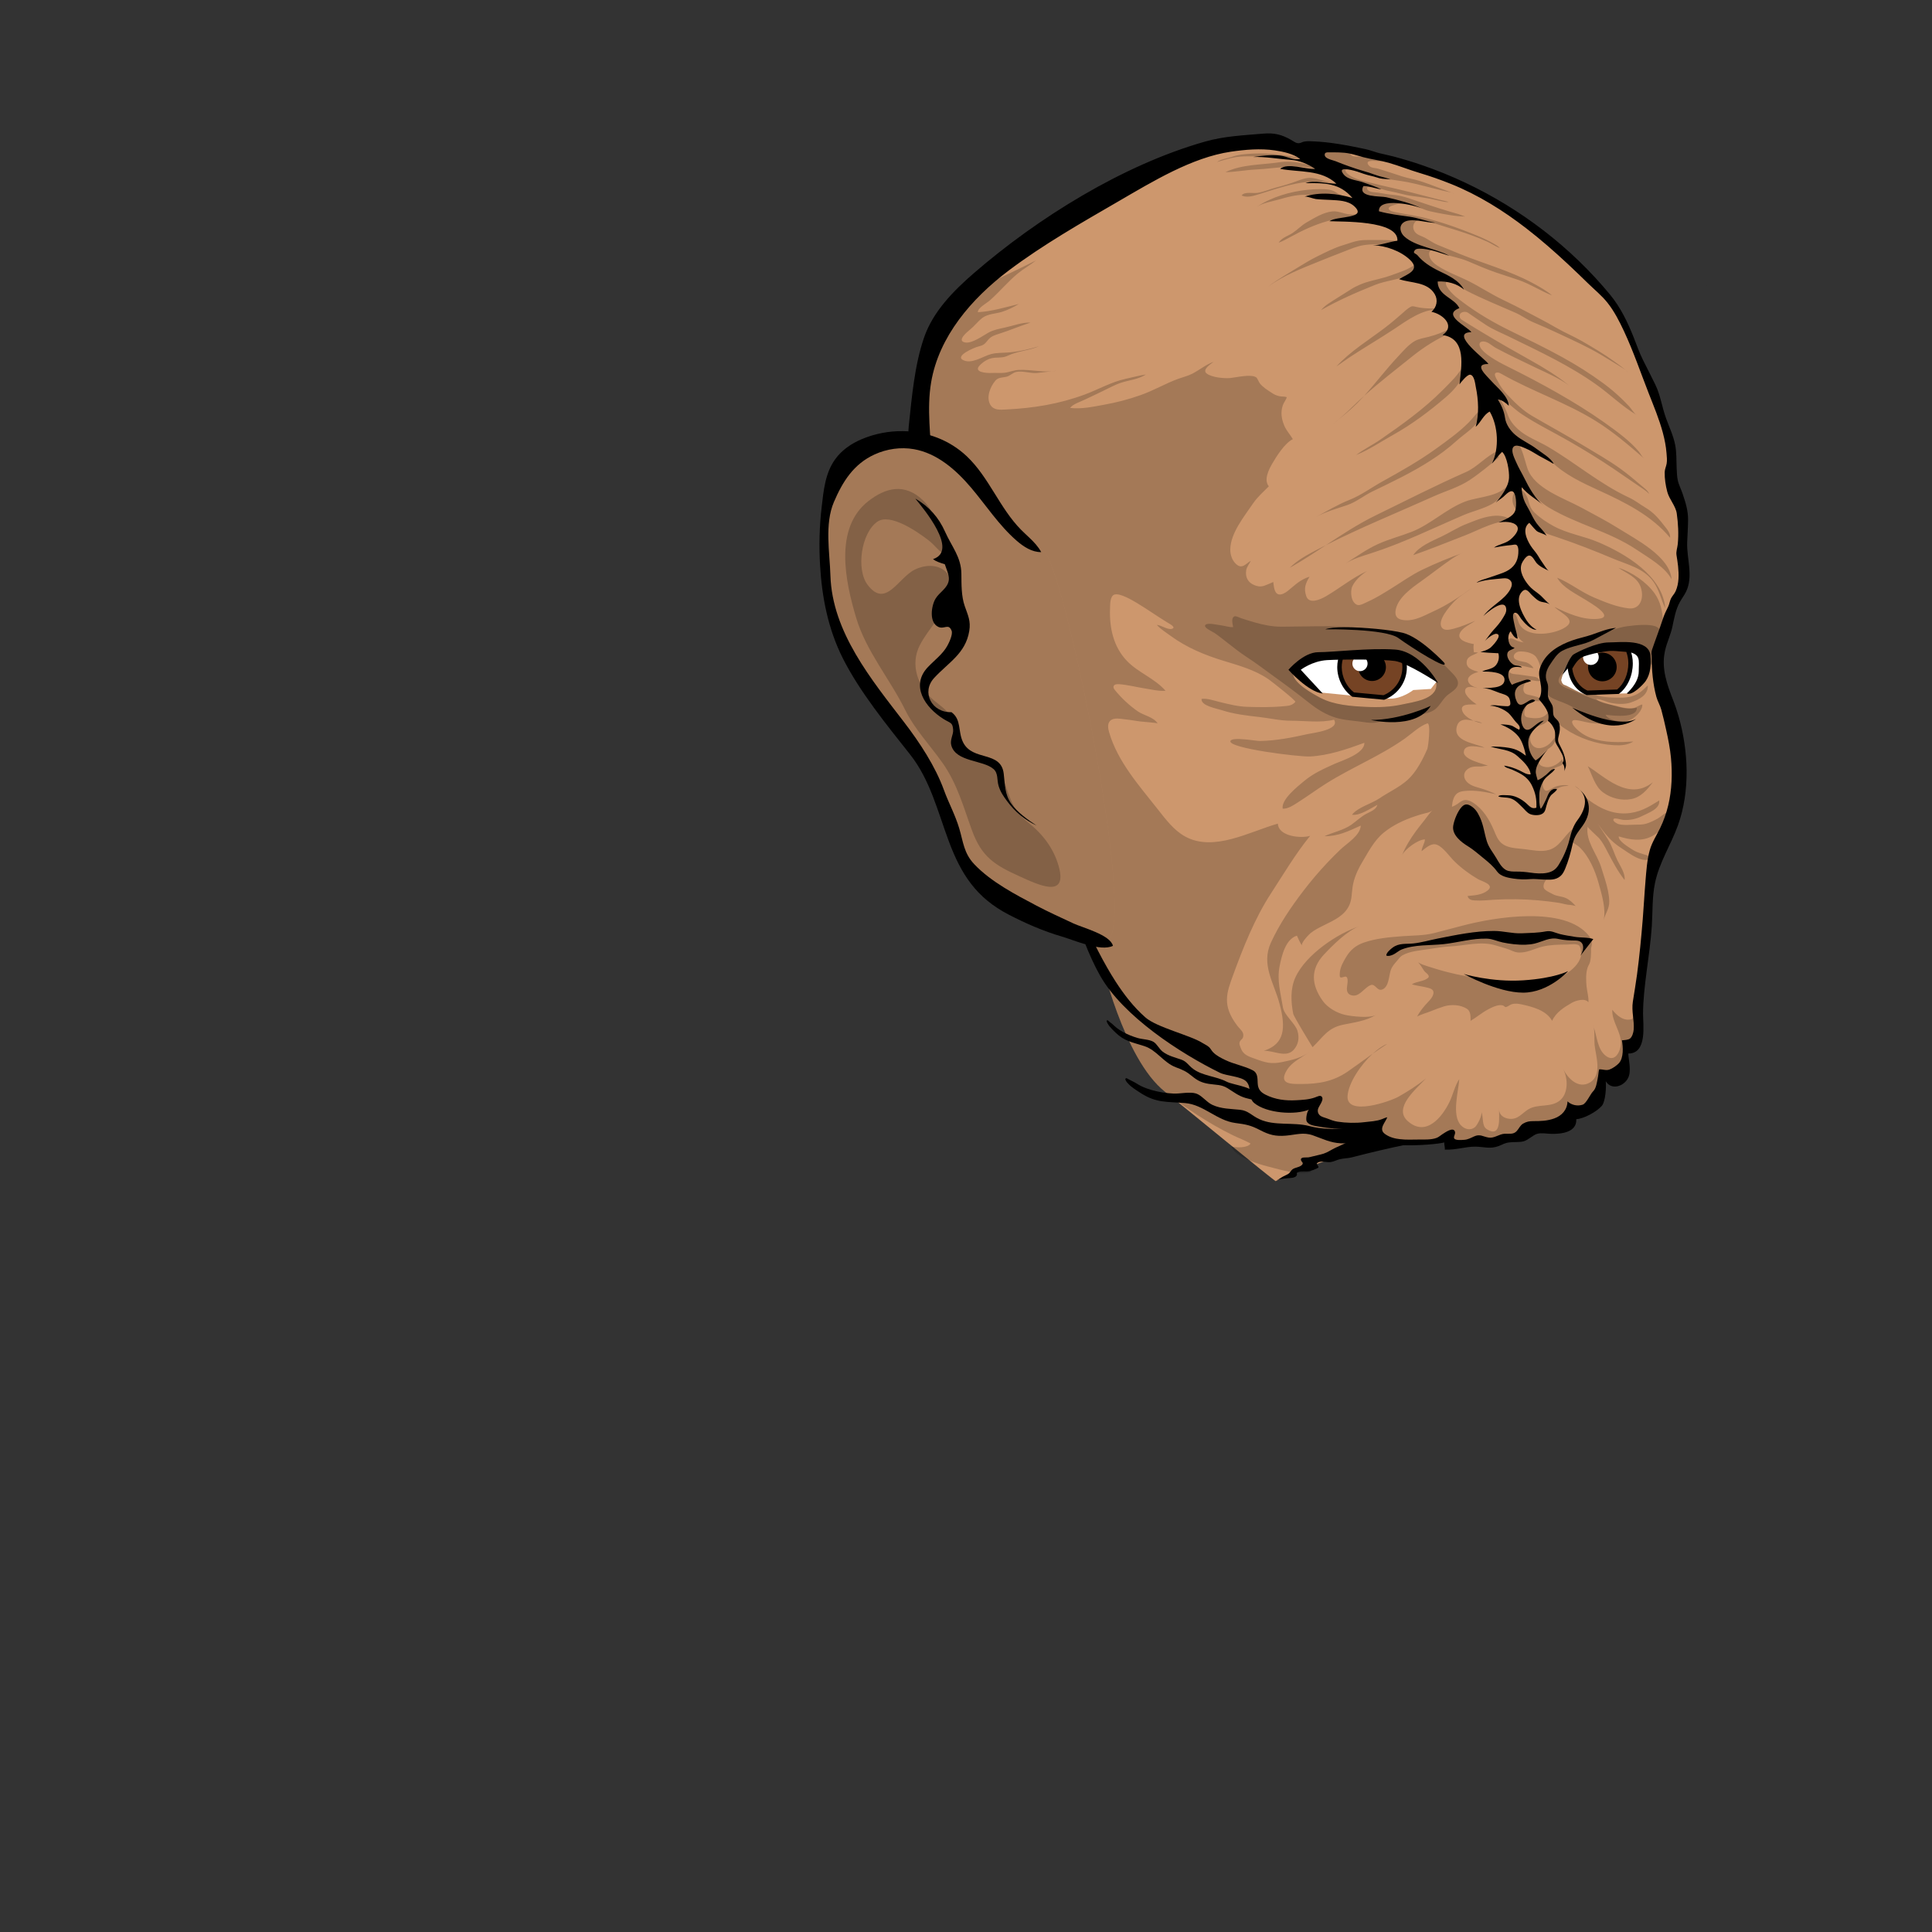 <?xml version="1.0" encoding="UTF-8" standalone="no"?>
<!-- Generator: Adobe Illustrator 28.2.0, SVG Export Plug-In . SVG Version: 6.00 Build 0)  -->

<svg
   version="1.1"
   id="Head_Yridian_1"
   x="0px"
   y="0px"
   viewBox="0 0 400 400"
   enable-background="new 0 0 300 300"
   xml:space="preserve"
   sodipodi:docname="YridianHead.svg"
   width="400"
   height="400"
   inkscape:version="1.3.2 (091e20e, 2023-11-25)"
   xmlns:inkscape="http://www.inkscape.org/namespaces/inkscape"
   xmlns:sodipodi="http://sodipodi.sourceforge.net/DTD/sodipodi-0.dtd"
   xmlns="http://www.w3.org/2000/svg"
   xmlns:svg="http://www.w3.org/2000/svg"><rect x="0" y="0" width="400" height="400" fill="#333333" stroke="none"/><defs
   id="defs60">
	
	

	
	
	
	
	

	
	
	

	
	

	

	

	
</defs><sodipodi:namedview
   id="namedview60"
   pagecolor="#ffffff"
   bordercolor="#666666"
   borderopacity="1.0"
   inkscape:showpageshadow="2"
   inkscape:pageopacity="0.0"
   inkscape:pagecheckerboard="0"
   inkscape:deskcolor="#d1d1d1"
   showgrid="false"
   inkscape:zoom="2.1675"
   inkscape:cx="199.76932"
   inkscape:cy="200"
   inkscape:window-width="1920"
   inkscape:window-height="1080"
   inkscape:window-x="2128"
   inkscape:window-y="77"
   inkscape:window-maximized="0"
   inkscape:current-layer="layer1" />
























































<g
   inkscape:groupmode="layer"
   id="layer2"
   inkscape:label="Neck"
   style="display:inline"><path
     fill="#cd976d"
     d="m 264.124,244.541 c -0.179,0.088 -19.641,-15.925 -22.925,-18.513 -8.632,-6.8 -13.34,-27.725 -13.34,-27.725 0,0 56.096,36.885 71.231,35.509 0,0 -21.448,4.067 -34.965,10.729 z"
     id="path1"
     style="stroke-width:1.333" /><path
     opacity="0.2"
     d="m 270.853,240.877 c -0.297,0.051 -0.595,0.095 -0.895,0.129 0.44,0.613 1.111,0.999 1.581,1.596 -2.559,0.813 -6.405,-0.427 -8.979,-1.079 -2.168,-0.551 -6.777,-1.945 -7.664,-4.2 0.977,0.337 3.433,0.38 4.021,-0.565 -1.184,-0.669 -2.536,-1.157 -3.792,-1.776 -5.011,-2.468 -9.572,-5.519 -13.931,-8.953 -8.631,-6.801 -13.339,-27.725 -13.339,-27.725 0,0 56.096,36.885 71.231,35.509 0,0 -6.645,-0.233 -13.14,1.547 -5.041,1.38 -9.933,4.628 -15.095,5.517 z"
     id="path2"
     style="fill:#000000;fill-opacity:1;stroke-width:1.333" /><path
     d="m 290.241,233.483 c 6.303,0.808 12.899,0.892 17.409,0.481 -3.067,0.441 -6.121,0.979 -9.168,1.545 -3.337,0.62 -6.664,1.296 -9.976,2.032 -1.897,0.421 -3.791,0.864 -5.677,1.329 -0.977,0.241 -1.953,0.488 -2.928,0.743 -0.852,0.223 -1.725,0.191 -2.557,0.401 -0.613,0.156 -1.195,0.481 -1.841,0.579 -0.759,0.113 -1.98,-0.305 -2.62,0.092 -0.513,0.319 -0.148,0.399 0.004,0.689 0.18,0.345 0.137,0.352 -0.291,0.561 -0.468,0.229 -0.935,0.405 -1.44,0.527 -0.739,0.176 -1.656,-0.061 -2.347,0.195 -0.553,0.205 -0.148,0.303 -0.332,0.685 -0.28,0.584 -1.392,0.552 -1.924,0.603 -0.803,0.076 -1.731,0.141 -2.428,0.593 0.444,-0.288 0.893,-0.569 1.344,-0.848 0.403,-0.248 0.905,-0.42 1.281,-0.665 0.361,-0.236 0.501,-0.667 0.843,-0.925 0.545,-0.413 1.527,-0.419 1.987,-0.941 0.392,-0.443 -0.139,-0.569 -0.223,-0.979 -0.148,-0.72 1.04,-0.492 1.512,-0.559 0.249,-0.035 0.493,-0.095 0.737,-0.16 0.787,-0.211 1.652,-0.363 2.413,-0.601 0.807,-0.253 1.612,-0.813 2.379,-1.181 1.635,-0.784 3.291,-1.521 4.977,-2.185 2.977,-1.171 6.163,-2.249 9.388,-2.367"
     id="path3"
     style="fill:#000000;fill-opacity:1;stroke-width:1.333" /><path
     d="m 234.267,223.763 c 0.035,0.016 0.068,0.032 0.103,0.047 0.677,0.3 1.224,0.728 1.889,1.051 0.708,0.344 1.452,0.613 2.208,0.829 1.463,0.417 2.983,0.644 4.5,0.72 1.357,0.068 3.344,-0.421 4.653,-0.015 1.192,0.371 2.139,1.769 3.367,2.345 1.836,0.861 3.807,0.824 5.749,1.029 1.724,0.183 2.293,1.148 4.007,1.945 3.155,1.468 7.027,0.551 10.313,1.421 2.5,0.663 5.117,0.675 7.677,0.449 1.917,-0.169 4.58,-1.28 6.184,0.249 0.457,0.436 1.951,1.408 1.003,1.887 -0.772,0.391 -2.087,0.488 -2.94,0.633 -1.759,0.299 -3.593,0.443 -5.377,0.356 -2.171,-0.104 -3.737,-0.928 -5.761,-1.641 -2.029,-0.716 -3.483,-0.125 -5.631,0.055 -2.089,0.175 -3.407,-0.143 -5.309,-1.136 -1.993,-1.039 -2.933,-1.189 -5.155,-1.487 -3.839,-0.513 -6.556,-3.804 -10.381,-4.119 -3.792,-0.312 -5.885,-0.008 -9.052,-1.983 -0.751,-0.468 -1.492,-0.955 -2.183,-1.508 -0.193,-0.155 -1.501,-1.333 -1.028,-1.641 0.123,-0.08 0.367,0.097 0.453,0.144 0.235,0.131 0.468,0.255 0.711,0.368 z"
     id="path8"
     style="fill:#000000;fill-opacity:1;stroke-width:1.333" /><path
     d="m 259.169,225.505 c 1.351,0.205 3.347,-0.056 4.213,1.189 0.248,0.357 1.128,1.231 0.4,1.381 -0.593,0.123 -1.517,-0.035 -2.129,-0.084 -1.261,-0.101 -2.551,-0.315 -3.769,-0.668 -1.483,-0.429 -2.437,-1.221 -3.724,-2.017 -1.291,-0.799 -2.387,-0.663 -3.897,-0.905 -1.469,-0.236 -2.331,-0.661 -3.491,-1.617 -1.215,-1.001 -1.841,-1.255 -3.329,-1.817 -2.572,-0.972 -3.937,-3.543 -6.531,-4.383 -2.571,-0.833 -4.064,-0.987 -5.944,-2.787 -0.445,-0.427 -0.883,-0.863 -1.273,-1.335 -0.109,-0.132 -0.829,-1.108 -0.455,-1.228 0.097,-0.031 0.239,0.124 0.291,0.169 0.143,0.123 0.284,0.243 0.433,0.355 0.021,0.016 0.043,0.032 0.064,0.047 0.421,0.307 0.732,0.672 1.141,0.991 0.436,0.339 0.908,0.637 1.396,0.901 0.945,0.513 1.96,0.912 2.996,1.215 0.927,0.271 2.376,0.287 3.216,0.767 0.765,0.437 1.203,1.495 1.961,2.071 1.135,0.86 2.501,1.165 3.811,1.623 1.161,0.405 1.405,1.121 2.464,1.92 1.951,1.471 4.768,1.527 6.903,2.636 1.657,0.861 6.543,1.003 6.367,3.639"
     id="path9"
     style="fill:#000000;fill-opacity:1;stroke-width:1.333" /></g><g
   inkscape:groupmode="layer"
   id="layer1"
   inkscape:label="Head"><path
     fill="#cd976d"
     d="m 339.792,204.215 c -0.387,1.997 -1.385,4.039 -1.044,5.928 0.145,0.804 0.705,1.553 0.627,2.387 -0.107,1.121 -0.571,2.771 -1.252,3.695 -0.404,0.547 -1.377,0.927 -1.421,1.639 -0.017,0.277 0.157,0.549 0.172,0.832 0.029,0.593 -0.331,1.276 -0.589,1.804 -0.505,1.031 -0.961,1.316 -2.005,1.921 -0.335,0.195 -0.617,0.439 -0.957,0.619 -0.269,0.143 -0.748,0.148 -0.973,0.308 -0.596,0.424 -0.533,1.751 -0.82,2.407 -0.515,1.173 -1.883,2.076 -3.019,2.695 -0.412,0.225 -0.863,2.06 -1.307,2.235 -0.447,0.176 -0.887,0.36 -1.273,0.633 -1.085,0.771 -2.217,1.236 -3.527,1.481 -0.893,0.167 -1.805,0.125 -2.701,0.317 -1.2,0.257 -2.184,0.833 -3.184,1.529 -0.989,0.689 -2.248,0.763 -3.412,1.005 -0.693,0.145 -1.295,0.279 -1.893,0.631 -0.303,0.179 -0.643,0.455 -0.98,0.555 -1.112,0.332 -2.616,0.012 -3.736,-0.111 -1.075,-0.119 -2.228,-0.261 -3.308,-0.231 -0.587,0.017 -1.221,0.047 -1.792,0.189 -0.301,0.076 -0.636,0.3 -0.955,0.276 -1.001,-0.075 -0.496,-1.151 -1.155,-1.433 -0.671,-0.288 -1.411,0.365 -2.005,0.563 -0.811,0.269 -1.679,0.347 -2.528,0.348 -1.156,0.003 -2.284,-0.181 -3.417,-0.344 -1.293,-0.185 -2.74,-0.187 -3.901,-0.436 -0.685,-0.148 -0.9,-0.308 -1.312,-0.88 -0.171,-0.237 -0.361,-0.38 -0.473,-0.669 -0.151,-0.389 -0.051,-0.845 -0.18,-1.244 -0.517,-0.044 -1.084,0.28 -1.596,0.359 -0.889,0.136 -1.871,0.023 -2.771,-0.023 -2.213,-0.112 -4.72,-0.241 -6.833,-1.003 -0.587,-0.211 -1.285,-0.464 -1.767,-0.905 -0.516,-0.473 -0.432,-0.913 -0.372,-1.564 0.032,-0.349 0.004,-0.679 -0.06,-1.024 -0.119,-0.645 -0.161,-0.741 -0.724,-0.515 -1.619,0.655 -2.949,1.337 -4.724,0.961 -1.259,-0.267 -2.537,-0.595 -3.761,-1.012 -0.731,-0.249 -1.764,-0.596 -2.256,-1.284 -0.347,-0.485 -0.345,-1.197 -0.616,-1.76 -1.069,-2.227 -3.776,-3.483 -5.745,-4.401 -2.437,-1.139 -5.592,-2.551 -7.733,-4.103 -2.533,-1.837 -9.524,-5.243 -11.735,-7.724 -9.355,-10.495 -16.5,-34.888 -16.848,-36.457 -0.349,-1.569 -5.035,-4.349 -8.735,-8.259 -3.7,-3.909 -7.133,-13.539 -10.097,-20.688 -2.268,-5.471 -2.491,-11.964 -2.852,-17.791 -0.252,-4.064 -0.387,-8.133 -0.479,-12.204 -0.037,-1.635 0.156,-3.223 0.187,-4.831 0.031,-1.616 -1.036,-3.149 -1.511,-4.665 -3.177,-10.152 -4.82,-21.407 -1.016,-31.619 0.853,-2.292 1.939,-4.497 3.239,-6.568 4.543,-7.236 11.437,-12.681 18.611,-17.323 7.609,-4.923 15.684,-9.109 24.004,-12.7 5.161,-2.228 10.451,-4.267 15.965,-5.432 2.772,-0.585 5.596,-0.945 8.431,-0.965 2.731,-0.019 5.232,0.869 7.988,0.873 0.549,0.001 1.077,-0.101 1.62,-0.089 2.992,0.061 6.04,0.98 8.941,1.668 3.104,0.736 6.189,1.556 9.249,2.459 3.56,1.049 7.093,2.215 10.484,3.723 5.061,2.251 9.905,5.207 14.551,8.193 2.952,1.897 5.739,4.063 8.229,6.539 0.325,0.323 0.645,0.652 0.96,0.985 1.509,1.597 2.931,3.223 4.468,4.784 1.784,1.811 3.864,3.381 5.111,5.648 0.497,0.905 0.72,1.963 1.061,2.925 0.556,1.567 1.355,2.983 1.936,4.539 0.507,1.355 0.737,2.803 1.227,4.159 0.624,1.725 1.544,3.305 2.292,4.979 0.797,1.785 1.123,3.737 1.697,5.595 0.523,1.691 1.217,3.351 1.752,5.001 0.676,2.085 0.721,4.305 0.709,6.476 -0.007,1.264 0.091,2.52 0.645,3.671 0.365,0.757 0.739,1.509 1.064,2.287 0.557,1.329 0.703,2.651 0.575,4.088 -0.161,1.8 -0.136,3.612 -0.119,5.419 0.015,1.531 0.407,3.168 0.612,4.704 0.349,2.616 -5.951,13.967 -5.951,16.757 0,5.336 2.841,10.345 3.985,15.464 0.301,1.351 0.537,2.619 0.663,4.007 0.153,1.711 0.153,3.431 0.153,5.152 0,2.4 -0.093,4.801 -0.341,7.189 -0.225,2.165 -1,4.46 -1.868,6.471 -0.507,1.173 -0.995,2.349 -1.537,3.501 -0.785,1.667 -1.731,3.26 -1.869,5.105 -0.128,1.7 -0.261,3.399 -0.4,5.097 -0.267,3.293 -0.549,6.587 -0.865,9.876 -0.251,2.528 -0.423,5.108 -0.905,7.607 z"
     id="path4"
     style="stroke-width:1.333" /><path
     id="path5"
     style="stroke-width:1.333;fill:#000000;fill-opacity:1;opacity:0.2"
     d="M 274.811 30.623 C 274.468 30.622 274.078 30.701 273.877 31.006 C 273.605 31.423 273.575 31.95 273.594 32.43 C 273.603 32.68 273.597 32.957 273.748 33.168 C 273.923 33.412 274.201 33.585 274.418 33.785 C 274.554 33.91 274.686 34.039 274.826 34.162 C 274.997 34.31 275.213 34.443 275.352 34.619 C 275.489 34.792 275.592 34.995 275.732 35.168 C 275.888 35.361 275.932 35.407 276.152 35.504 C 276.863 35.816 277.573 35.974 278.242 36.396 C 280.008 37.507 280.774 39.302 281.324 41.26 C 281.619 42.308 281.697 42.797 282.523 43.633 C 283.295 44.414 284.345 45.018 285.422 45.254 C 286.327 45.453 287.231 45.311 288.143 45.375 C 288.46 45.398 288.694 45.535 288.99 45.631 C 289.304 45.732 289.634 45.805 289.959 45.881 C 289.906 45.912 289.846 45.935 289.795 45.969 C 289.056 46.453 289.164 47.207 289.4 47.947 C 289.839 49.323 290.926 50.343 291.729 51.504 C 292.428 52.516 293.183 53.537 294.01 54.453 C 295.011 55.562 296.149 56.621 296.775 58.004 C 297.054 58.621 297.003 59.212 297.221 59.828 C 297.467 60.529 297.943 61.145 298.275 61.807 C 299.138 63.52 300 65.285 300.713 67.049 C 301.344 68.605 302.375 70.228 303.191 71.709 C 304.001 73.178 305.023 74.514 305.918 75.93 C 306.771 77.279 307.45 78.737 308.213 80.137 C 308.94 81.47 310.269 81.954 311.443 82.852 C 312.675 83.793 313.765 84.878 315.074 85.75 C 318.174 87.814 321.614 89.477 324.85 91.336 C 328.024 93.159 331.174 95.089 334.199 97.141 C 335.855 98.263 337.51 99.393 339.156 100.531 C 339.927 101.065 340.797 101.571 341.439 102.258 C 341.191 101.578 340.392 101.025 339.848 100.557 C 338.481 99.382 337.063 98.191 335.578 97.111 C 333.144 95.342 330.504 93.862 327.938 92.305 C 324.399 90.155 320.754 88.185 317.184 86.096 C 315.233 84.954 313.541 83.273 311.986 81.625 C 311.205 80.797 310.611 79.946 310.107 78.932 C 309.881 78.476 308.905 77.158 310.031 77.125 C 310.343 77.116 310.632 77.278 310.904 77.432 C 317.271 81.057 324.276 83.338 330.514 87.238 C 334.047 89.448 337.201 92.164 340.338 94.877 C 339.893 94.492 339.649 93.898 339.268 93.447 C 338.798 92.891 338.29 92.369 337.764 91.867 C 336.73 90.887 335.611 90.003 334.473 89.148 C 328.302 84.514 321.565 80.698 314.709 77.182 C 312.384 75.99 309.939 74.932 307.84 73.354 C 307.431 73.046 307.08 72.709 306.738 72.303 C 306.365 71.859 305.975 70.913 306.795 70.73 C 307.882 70.488 308.835 71.575 309.703 72.039 C 310.947 72.704 312.208 73.342 313.475 73.965 C 314.997 74.713 316.531 75.439 318.062 76.17 C 320.306 77.239 322.808 78.295 324.85 79.803 C 322.357 77.781 319.601 76.107 316.803 74.545 C 313.665 72.793 310.559 71.027 307.484 69.17 C 306.063 68.311 304.624 67.463 303.219 66.568 C 302.861 66.34 302.323 66.09 302.229 65.666 C 301.969 64.502 303.428 64.402 303.879 64.717 C 305.116 65.579 306.383 66.428 307.631 67.26 C 309.058 68.212 310.77 68.883 312.309 69.639 C 315.53 71.22 318.773 72.759 321.945 74.439 C 324.943 76.027 327.88 77.746 330.639 79.725 C 333.429 81.726 335.865 84.148 338.834 85.9 C 338.286 85.578 337.764 84.637 337.322 84.16 C 336.776 83.569 336.21 82.995 335.627 82.439 C 334.462 81.329 333.225 80.291 331.928 79.336 C 329.23 77.351 326.395 75.571 323.463 73.951 C 319.947 72.01 316.324 70.272 312.719 68.504 C 309.223 66.789 305.965 64.899 302.844 62.553 C 302.405 62.223 301.97 61.889 301.539 61.549 C 300.991 61.116 298.561 58.891 299.609 58.105 C 300.445 57.479 302.79 59.753 303.564 60.154 C 306.899 61.888 310.347 63.244 313.775 64.76 C 315.061 65.328 316.139 66.179 317.467 66.732 C 319.225 67.466 320.967 68.238 322.691 69.049 C 325.767 70.495 328.818 71.855 331.74 73.615 C 332.916 74.323 334.085 75.045 335.242 75.752 C 335.68 76.019 336.183 76.314 336.607 76.666 C 335.923 76.041 335.073 75.462 334.367 74.943 C 332.229 73.371 329.86 71.969 327.559 70.643 C 325.731 69.589 323.833 68.822 322.023 67.758 C 320.079 66.615 318.06 65.608 316.072 64.547 C 314.411 63.66 312.759 62.834 311.064 62.023 C 308.619 60.854 306.341 59.324 303.914 58.125 C 302.971 57.66 301.988 57.242 301.014 56.805 C 299.814 56.265 298.626 55.694 297.539 54.969 C 296.994 54.605 296.453 54.142 296.145 53.557 C 295.873 53.041 295.637 51.97 296.367 51.816 C 296.831 51.719 297.816 52.3 298.258 52.436 C 300.166 53.021 302.161 53.339 304.033 54.133 C 305.911 54.927 307.79 55.759 309.709 56.41 C 311.252 56.933 312.825 57.43 314.383 57.961 C 316.824 58.793 318.958 60.237 321.338 61.166 C 320.143 60.146 318.638 59.31 317.236 58.561 C 312.514 56.033 307.273 54.607 302.336 52.619 C 300.788 51.996 299.259 51.335 297.715 50.721 C 296.763 50.341 295.929 49.724 295.037 49.232 C 294.338 48.847 293.409 48.677 292.924 47.99 C 292.441 47.308 292.471 46.445 293.082 45.861 C 293.739 45.232 294.791 45.545 295.551 45.779 C 299.711 47.166 303.949 48.217 307.949 50.045 C 308.823 50.444 309.631 51.027 310.529 51.357 C 310.221 51.02 309.83 50.772 309.434 50.543 C 307.347 49.33 305.058 48.456 302.809 47.598 C 300.478 46.708 298.103 45.934 295.695 45.283 C 293.533 44.699 291.34 44.44 289.152 43.971 C 288.804 43.896 287.337 43.703 287.527 43.061 C 287.635 42.695 288.63 42.452 288.963 42.352 C 290.986 41.746 293 42.581 294.857 43.352 C 295.616 43.666 296.421 43.834 297.217 43.988 C 299.193 44.372 301.347 44.817 303.365 44.826 C 302.913 44.722 302.469 44.485 302.02 44.348 C 301.389 44.154 300.775 43.99 300.137 43.801 C 297.262 42.951 294.451 41.976 291.609 41.029 C 290.652 40.711 289.603 40.444 288.598 40.361 C 287.53 40.273 286.475 40.083 285.42 39.896 C 284.788 39.784 283.495 39.874 283.107 39.225 C 282.539 38.271 285.015 38.822 285.389 38.939 C 286.235 39.203 286.995 39.448 287.867 39.605 C 289.337 39.869 290.775 40.368 292.283 40.564 C 293.489 40.72 294.7 40.886 295.895 41.107 C 296.677 41.253 297.446 41.459 298.225 41.607 C 298.678 41.694 299.475 41.92 299.916 41.795 C 296.503 41.011 293.122 40.024 289.705 39.238 C 287.32 38.69 284.911 38.14 282.539 37.533 C 281.487 37.264 280.238 36.871 279.346 36.25 C 278.983 35.997 278.065 35.196 278.928 35.029 C 279.566 34.907 280.304 35 280.883 35.285 C 281.467 35.573 282.067 35.643 282.701 35.805 C 284.127 36.169 285.485 36.78 286.943 37.014 C 288.938 37.334 290.968 37.548 292.932 38.035 C 293.637 38.21 294.342 38.383 295.049 38.557 C 296.122 38.822 297.194 39.087 298.262 39.367 C 299.212 39.617 300.274 39.72 301.162 40.154 C 299.958 39.64 298.692 39.176 297.461 38.719 C 296.277 38.277 295.088 37.823 293.881 37.451 C 292.7 37.087 291.484 36.895 290.307 36.523 C 289.109 36.143 287.923 35.725 286.721 35.359 C 286.242 35.214 285.766 35.051 285.285 34.914 C 284.849 34.791 284.28 34.789 283.873 34.611 C 283.425 34.415 282.704 33.609 283.496 33.383 C 284.409 33.123 285.522 33.539 286.451 33.291 C 286.37 33.312 286.108 33.167 286.021 33.139 C 285.877 33.091 285.731 33.045 285.586 33.004 C 284.61 32.723 283.601 32.572 282.59 32.49 C 282.082 32.449 281.57 32.426 281.061 32.414 C 280.643 32.405 280.247 32.465 279.867 32.217 C 279.743 32.135 279.548 31.987 279.635 31.809 C 279.699 31.678 279.953 31.628 280.082 31.596 C 279.693 31.542 279.314 31.438 278.93 31.355 C 278.154 31.187 277.375 31.041 276.598 30.885 C 276.028 30.771 275.392 30.624 274.811 30.623 z M 260.984 31.766 C 260.394 31.762 259.797 31.776 259.191 31.812 C 257.677 31.902 256.468 31.978 255.039 32.477 C 254.04 32.825 252.838 32.904 251.979 33.539 C 253.241 33.178 254.627 32.717 255.941 32.521 C 258.02 32.211 260.304 32.436 262.412 32.436 C 263.815 32.436 265.192 32.433 266.574 32.596 C 267.654 32.722 269.508 32.698 270.402 33.297 C 270.933 33.484 271.172 33.452 271.391 33.457 C 270.611 32.873 269.541 32.752 268.604 32.592 C 265.992 32.147 263.543 31.783 260.984 31.766 z M 266.633 33.48 C 266.064 33.475 265.497 33.508 264.938 33.592 C 261.276 34.141 257.135 33.986 253.717 35.645 C 255.762 35.615 257.875 35.195 259.947 35.098 C 264.459 34.884 269.881 33.586 274.078 35.641 C 273.606 34.879 272.579 34.537 271.729 34.311 C 270.074 33.87 268.34 33.498 266.633 33.48 z M 271.184 36.818 C 269.941 36.84 268.591 37.504 267.412 37.887 C 266.336 38.236 265.219 38.564 264.145 38.844 C 262.877 39.173 261.646 39.739 260.355 39.934 C 259.43 40.074 257.67 39.615 257.064 40.469 C 258.056 40.946 259.268 40.632 260.311 40.311 C 265.522 38.704 271.059 36.58 276.422 38.064 C 274.222 37.526 272.325 36.798 271.184 36.818 z M 273.375 39.158 C 269.875 39.145 265.949 39.924 262.768 41.402 C 261.865 41.822 260.978 42.288 260.174 42.848 C 261.371 42.013 263.528 41.667 264.93 41.262 C 266.554 40.792 268.226 40.346 269.928 40.334 C 271.404 40.323 272.866 40.602 274.344 40.57 C 275.609 40.544 276.866 40.294 278.123 40.57 C 277.355 40.402 276.935 39.968 276.27 39.625 C 275.404 39.182 274.395 39.162 273.375 39.158 z M 276.258 43.756 C 276.12 43.753 275.981 43.757 275.84 43.771 C 273.987 43.958 272.131 45.123 270.539 46.035 C 269.436 46.667 268.642 47.558 267.623 48.232 C 266.644 48.88 265.383 49.185 264.729 50.25 C 265.536 49.953 266.375 49.502 267.156 49.07 C 269.588 47.728 272.134 46.544 274.812 45.785 C 276.151 45.406 277.525 45.133 278.916 45.031 C 279.613 44.981 280.385 45.118 281.109 45.049 C 281.479 45.014 281.835 44.924 282.162 44.73 C 281.175 44.269 280.082 44.519 279.053 44.342 C 278.112 44.18 277.221 43.778 276.258 43.756 z M 283.916 49.682 C 283.052 49.676 282.183 49.68 281.361 49.811 C 280.264 49.987 279.203 50.429 278.113 50.75 C 276.219 51.31 274.511 52.209 272.732 53.08 C 271.39 53.739 270.103 54.516 268.838 55.297 C 266.742 56.592 264.562 57.8 262.607 59.311 C 265.674 57.081 269.344 55.631 272.852 54.221 C 274.66 53.493 276.47 52.766 278.291 52.07 C 279.624 51.561 280.89 50.986 282.318 50.76 C 283.814 50.522 285.335 50.582 286.854 50.582 C 287.222 50.881 289.819 51.072 289.535 49.996 C 287.952 49.637 286.385 49.688 284.777 49.688 C 284.492 49.688 284.204 49.684 283.916 49.682 z M 214.494 53.916 C 212.201 55.071 209.878 56.201 207.553 57.289 C 204.829 58.564 202.37 59.934 200.258 62.094 C 198.964 63.416 197.647 64.741 196.557 66.227 C 194.966 68.393 194.013 70.284 193.23 72.857 C 192.557 75.069 192.011 77.065 191.783 79.311 C 190.97 87.292 191.515 95.597 194.27 103.184 C 194.847 104.774 195.519 106.349 195.766 108.023 C 196.168 110.763 195.731 113.68 195.828 116.449 C 195.936 119.524 196.04 122.595 196.23 125.666 C 196.593 131.494 196.814 137.986 199.082 143.457 C 202.046 150.606 205.48 160.237 209.18 164.145 C 212.88 168.053 217.565 170.835 217.914 172.404 C 217.958 172.6 218.109 173.153 218.355 173.99 C 218.695 175.142 219.222 176.845 219.906 178.889 C 220.089 179.434 220.273 179.979 220.461 180.525 C 223.365 189.017 226.853 197.704 231.891 205.123 C 232.82 206.492 233.778 207.757 234.775 208.877 C 235.067 209.205 235.366 209.55 235.666 209.904 C 237.707 212.27 244.149 214.667 246.451 216.549 C 246.462 216.557 246.472 216.566 246.51 216.594 C 248.651 218.143 251.795 219.553 254.229 220.689 C 256.199 221.609 258.905 222.865 259.975 225.09 C 260.216 225.593 260.253 226.206 260.504 226.68 C 260.552 226.732 260.594 226.792 260.645 226.842 C 261.049 227.232 261.475 227.536 261.918 227.781 C 262.241 227.92 262.566 228.039 262.848 228.135 C 263.281 228.283 263.726 228.407 264.17 228.533 C 265.954 228.836 267.869 228.658 269.709 228.834 C 270.236 228.645 270.767 228.417 271.332 228.188 C 271.895 227.959 271.938 228.054 272.057 228.701 C 272.119 229.045 272.147 229.374 272.115 229.725 C 272.055 230.375 271.972 230.816 272.488 231.289 C 272.97 231.73 273.669 231.985 274.254 232.195 C 276.367 232.957 278.875 233.085 281.088 233.197 C 281.988 233.243 282.97 233.357 283.859 233.221 C 284.371 233.142 284.939 232.817 285.455 232.861 C 285.584 233.26 285.484 233.716 285.635 234.105 C 285.747 234.395 285.937 234.538 286.107 234.775 C 286.519 235.347 286.735 235.506 287.42 235.654 C 288.583 235.905 290.03 235.905 291.322 236.09 C 292.456 236.253 293.582 236.438 294.738 236.436 C 295.588 236.435 296.457 236.355 297.268 236.086 C 297.864 235.889 298.602 235.235 299.271 235.523 C 299.93 235.806 299.426 236.882 300.426 236.957 C 300.744 236.981 301.08 236.758 301.381 236.682 C 301.952 236.539 302.587 236.51 303.174 236.492 C 304.254 236.461 305.406 236.604 306.48 236.723 C 307.6 236.847 309.105 237.167 310.217 236.834 C 310.554 236.733 310.895 236.457 311.197 236.279 C 311.796 235.926 312.398 235.792 313.09 235.648 C 314.254 235.406 315.514 235.331 316.502 234.643 C 317.502 233.945 318.488 233.371 319.688 233.113 C 320.584 232.921 321.495 232.963 322.389 232.797 C 323.698 232.552 324.829 232.085 325.914 231.314 C 326.301 231.04 326.741 230.858 327.188 230.682 C 327.632 230.507 328.082 228.671 328.494 228.447 C 329.63 227.829 330.999 226.924 331.514 225.752 C 331.8 225.096 331.738 223.771 332.334 223.346 C 332.561 223.184 333.037 223.18 333.307 223.037 C 333.647 222.857 333.929 222.613 334.264 222.418 C 335.308 221.813 335.764 221.529 336.27 220.498 C 336.528 219.97 336.889 219.287 336.859 218.693 C 336.846 218.411 336.67 218.139 336.688 217.861 C 336.731 217.149 337.705 216.769 338.107 216.223 C 338.789 215.299 339.254 213.649 339.359 212.527 C 339.438 211.694 338.878 210.945 338.732 210.141 C 338.671 209.797 338.665 209.451 338.68 209.102 C 338.418 209.711 338.188 210.332 337.996 210.932 C 336.277 211.621 334.706 210.223 333.809 209.061 C 333.682 211.552 335.714 213.688 335.586 216.092 C 335.501 217.698 334.371 220.112 332.422 218.566 C 330.719 217.218 330.652 214.572 329.957 212.674 C 330.196 213.631 330.046 215.433 330.148 216.389 C 330.384 218.589 331.791 222.596 329.162 224.129 C 326.71 225.558 324.553 223.145 323.666 221.389 C 324.663 223.363 324.735 226.513 322.834 227.938 C 320.959 229.341 318.425 228.496 316.469 229.65 C 315.082 230.47 314.315 231.838 312.467 231.633 C 311.265 231.499 310.263 230.77 310.385 229.453 C 310.258 230.824 311.052 235.798 307.842 233.795 C 306.711 233.09 307.213 231.335 306.684 230.191 C 306.976 230.822 305.86 232.97 305.379 233.363 C 304.47 234.107 303.277 233.847 302.457 232.965 C 300.506 230.865 301.969 225.962 302.125 223.418 C 301.238 224.725 300.818 226.663 300.094 228.16 C 298.606 231.233 295.259 235.486 291.469 232.121 C 288.391 229.391 293.155 225.525 295.223 223.275 C 293.487 224.714 291.366 226.027 289.523 227.072 C 287.853 228.02 278.717 231.205 278.996 226.914 C 279.168 224.258 281.661 220.519 284.188 218.17 C 282.464 219.393 280.762 220.663 279.02 221.861 C 276.008 223.933 272.946 224.428 269.406 224.43 C 267.354 224.43 264.656 224.537 266.402 221.611 C 267.53 219.723 269.672 218.904 271.273 217.674 C 269.58 219.014 267.464 219.473 265.457 219.889 C 263.236 220.349 262.047 220.019 259.914 219.232 C 258.957 218.879 257.819 218.584 257.195 217.627 C 257.011 217.344 256.59 216.347 256.611 216.01 C 256.657 215.327 257.246 215.212 257.367 214.73 C 257.638 213.664 256.832 213.251 256.098 212.271 C 252.976 208.105 253.952 205.56 255.344 201.766 C 257.402 196.154 259.776 190.158 263.078 185.07 C 265.754 180.949 268.165 176.859 271.246 173.055 C 269.321 173.639 264.67 173.165 264.57 170.523 C 258.757 172.158 251.259 176.477 245.328 173.164 C 243.027 171.879 241.394 169.698 239.764 167.627 C 235.825 162.623 231.403 157.706 229.627 151.59 C 229.403 150.818 229.256 149.892 229.791 149.293 C 230.316 148.705 231.23 148.732 232.016 148.818 C 233.352 148.965 234.683 149.146 236.01 149.363 C 236.404 149.429 239.586 149.641 239.676 149.781 C 238.852 148.437 236.81 148.137 235.568 147.277 C 233.804 146.055 232.215 144.558 230.854 142.902 C 230.667 142.674 230.472 142.395 230.545 142.109 C 230.653 141.695 231.204 141.619 231.631 141.648 C 233.508 141.778 235.338 142.28 237.195 142.562 C 238.549 142.769 239.851 143.119 241.307 143.018 C 239.141 140.49 235.671 139.274 233.334 136.85 C 230.523 133.935 229.668 129.968 229.822 126.01 C 229.849 125.308 229.765 123.365 230.764 123.09 C 231.924 122.77 234.446 124.284 235.355 124.824 C 237.519 126.112 239.587 127.603 241.75 128.914 C 242.101 129.127 243.603 129.903 242.641 130.189 C 241.75 130.455 240.434 129.427 239.51 129.379 C 240.294 130.266 241.448 130.977 242.391 131.666 C 245.711 134.09 249.408 135.618 253.32 136.814 C 256.535 137.797 259.871 138.71 262.664 140.654 C 263.177 141.012 268.392 145.081 268.189 145.318 C 267.468 146.168 266.581 146.137 265.562 146.234 C 263.173 146.462 260.651 146.416 258.244 146.344 C 256.283 146.284 254.428 145.801 252.543 145.348 C 251.451 145.085 249.881 144.522 248.775 144.703 C 248.585 146.123 251.925 146.695 252.869 147.006 C 255.41 147.842 258.027 148.147 260.678 148.443 C 262.895 148.691 265.036 149.221 267.281 149.217 C 270.073 149.213 273.497 149.695 276.191 149.006 C 277.515 151.111 271.829 151.739 270.771 151.977 C 267.478 152.715 264.255 153.346 260.889 153.414 C 260.054 153.431 255.101 152.484 254.746 153.41 C 254.173 154.905 268.951 156.733 271.221 156.621 C 275.038 156.433 278.928 155.097 282.475 153.789 C 282.577 156.048 277.738 157.5 276.295 158.156 C 273.972 159.214 271.887 160.12 269.943 161.758 C 268.729 162.78 265.209 165.514 265.57 167.432 C 266.693 167.486 267.851 166.669 268.758 166.096 C 270.694 164.87 272.58 163.472 274.547 162.232 C 279.864 158.881 285.68 156.564 290.797 152.953 C 292.175 151.98 293.902 150.331 295.477 149.783 C 295.921 149.629 295.959 150.987 295.867 152.371 C 295.786 153.604 295.6 154.86 295.504 155.084 C 294.556 157.269 293.205 159.879 291.406 161.488 C 289.684 163.028 287.495 163.996 285.598 165.291 C 283.968 166.402 281.175 167.098 279.918 168.68 C 281.509 168.949 283.836 167.328 285.176 166.625 C 284.905 167.652 283.737 168.029 282.895 168.482 C 281.713 169.12 280.846 170.003 279.758 170.766 C 278.13 171.907 275.723 172.393 274.221 173.133 C 277.143 173.137 279.133 172.088 281.73 170.932 C 281.644 172.968 278.846 174.615 277.512 175.891 C 276.582 176.78 275.676 177.693 274.793 178.629 C 273.029 180.501 271.362 182.466 269.801 184.512 C 267.275 187.821 264.872 191.357 263.135 195.15 C 261.039 199.726 263.769 203.473 264.928 207.848 C 266.254 212.852 265.979 216.152 261.674 217.555 C 263.735 217.481 266.293 219.117 267.871 217.322 C 268.846 216.214 269.045 214.857 268.633 213.451 C 268.167 211.862 265.881 210.215 265.615 208.555 C 265.145 205.609 264.333 202.978 264.941 199.982 C 265.361 197.913 266.126 194.463 268.512 193.717 C 268.846 194.379 269.132 195.222 269.6 195.768 C 269.21 195.313 271.024 193.441 271.342 193.188 C 272.231 192.477 273.269 191.984 274.281 191.48 C 276.253 190.498 278.394 189.541 279.355 187.41 C 279.895 186.214 279.839 185.05 280.023 183.732 C 280.275 181.918 281.036 180.177 281.986 178.588 C 283.285 176.419 284.474 174.037 286.461 172.41 C 288.353 170.861 290.596 169.798 292.902 169.023 C 293.585 168.794 294.28 168.563 294.982 168.4 C 295.554 168.267 296.147 168.169 296.586 167.734 C 295.954 168.361 295.435 169.167 294.879 169.861 C 294.284 170.603 293.692 171.347 293.129 172.113 C 291.982 173.675 290.97 175.334 290.246 177.137 C 290.775 175.874 293.56 173.8 295.02 173.791 C 294.974 174.627 294.365 175.366 294.33 176.232 C 295.333 175.444 296.426 174.4 297.625 174.945 C 298.905 175.527 300.115 177.345 301.133 178.34 C 302.594 179.768 304.234 180.975 305.99 182.01 C 306.75 182.458 309.529 183.124 308.023 184.348 C 306.853 185.298 305.298 185.371 303.869 185.504 C 303.888 185.823 304.131 186.093 304.416 186.234 C 304.701 186.376 305.028 186.408 305.346 186.428 C 306.732 186.518 308.081 186.349 309.471 186.271 C 310.951 186.189 312.433 186.16 313.914 186.18 C 316.878 186.222 319.84 186.472 322.768 186.928 C 323.486 187.04 324.322 187.346 325.045 187.346 C 325.244 187.386 326.142 187.482 326.271 187.629 C 325.679 186.954 324.945 186.248 324.125 185.906 C 323.266 185.548 322.365 185.585 321.523 185.139 C 321.057 184.891 320.238 184.521 319.863 184.168 C 319.218 183.559 319.769 182.484 320.277 181.967 C 320.903 181.329 321.897 181.185 322.527 180.533 C 323.047 179.996 323.6 179.301 323.787 178.562 C 324.07 177.439 324.778 176.421 325.162 175.322 C 325.296 174.939 325.38 174.542 325.48 174.148 C 325.794 174.679 326.592 174.979 327.016 175.391 C 329.032 177.344 330.245 180.229 331 182.936 C 331.6 185.087 332.573 188.287 331.998 190.531 C 332.362 189.109 333.214 188.185 333.178 186.6 C 333.144 185.122 332.774 183.654 332.352 182.246 C 332.077 181.334 331.769 180.356 331.467 179.424 C 330.593 176.734 328.247 174.115 328.703 171.148 C 328.673 171.351 330.862 173.28 331.115 173.584 C 331.826 174.435 332.275 175.32 332.787 176.297 C 333.851 178.327 334.923 180.393 336.355 182.195 C 336.535 180.826 335.432 179.277 334.85 178.086 C 334.198 176.754 333.798 175.27 333.035 173.994 C 332.334 172.819 331.522 171.706 330.812 170.502 C 332.138 172.49 333.562 174.262 335.662 175.578 C 337.126 176.495 340.328 179.169 342.008 177.523 C 340.777 176.837 339.241 176.759 337.939 175.883 C 337.217 175.396 335.041 174.159 335.137 173.164 C 337.485 173.877 339.902 174.322 342.205 173.035 C 343.392 172.371 346.332 169.94 345.129 168.242 C 344.448 168.454 343.846 169.115 343.195 169.48 C 342.477 169.884 341.686 170.263 340.896 170.514 C 340.198 170.735 339.503 170.736 338.771 170.736 C 337.672 170.738 336.175 170.92 335.119 170.627 C 334.807 170.54 333.742 169.989 334.107 169.545 C 334.33 169.274 335.649 169.721 336.029 169.75 C 337.452 169.862 338.811 169.564 340.039 168.922 C 341.216 168.307 343.761 167.495 343.521 165.729 C 341.239 167.159 339.381 168.288 336.551 168.408 C 333.3 168.547 330.403 166.906 328.055 164.922 C 328.443 166.4 328.52 167.868 327.984 169.297 C 327.612 170.29 326.499 171.175 325.842 172.168 C 325.871 171.905 325.926 171.645 325.939 171.381 C 324.182 172.54 323.279 174.773 321.389 175.697 C 321.179 175.8 320.966 175.884 320.75 175.949 C 319.097 176.452 317.233 175.988 315.473 175.791 C 313.811 175.604 311.956 175.601 310.744 174.449 C 310.035 173.775 309.685 172.817 309.305 171.916 C 308.361 169.675 307.029 167.49 304.979 166.182 C 304.465 165.854 303.875 165.579 303.27 165.645 C 302.695 165.707 302.289 166.054 301.848 166.389 C 301.778 166.442 300.577 167.197 300.604 166.965 C 300.724 165.922 300.927 164.743 301.807 164.174 C 302.192 163.924 302.655 163.833 303.111 163.777 C 305.333 163.508 307.57 163.98 309.76 164.449 C 308.709 163.944 307.617 163.525 306.498 163.197 C 305.806 162.993 305.095 162.82 304.467 162.467 C 303.837 162.113 303.288 161.541 303.158 160.832 C 302.973 159.817 303.821 159.056 304.719 158.814 C 305.319 158.652 305.96 158.703 306.574 158.703 C 306.917 158.703 307.894 158.453 308.162 158.566 C 307.143 158.133 302.978 157.307 303.062 155.693 C 303.161 153.792 306.424 154.706 307.365 154.818 C 305.595 153.873 300.558 153.59 301.68 150.213 C 302.04 149.128 303.053 148.883 304.041 149.049 C 304.329 149.097 304.696 149.15 305.072 149.211 C 304.079 148.775 303.125 148.102 302.793 147.301 C 302.06 145.531 304.63 145.912 305.721 145.836 C 304.981 145.361 303.238 144.037 303.33 143.008 C 303.433 141.868 305.021 142.215 305.977 142.465 C 305.125 142.227 304.058 141.793 303.934 140.916 C 303.787 139.877 305.272 139.327 306.072 139.102 C 305.02 138.791 303.426 138.389 303.676 136.877 C 303.857 135.784 305.263 135.627 306 135.084 C 305.728 135.084 305.43 135.036 305.156 135.051 C 305.099 134.479 304.997 133.91 305.137 133.352 C 305.145 133.32 301.441 132.89 302.248 131.098 C 302.785 129.904 304.417 129.267 305.414 128.533 C 304.021 129.115 302.59 129.738 301.096 130.129 C 300.412 130.308 299.247 130.65 298.662 130.092 C 297.23 128.724 300.248 125.38 301.242 124.381 C 302.286 123.334 303.681 122.588 304.801 121.684 C 302.181 123.566 299.648 125.277 296.689 126.617 C 294.879 127.437 293.081 128.503 291.049 128.42 C 289.494 128.356 288.625 127.779 288.994 126.119 C 289.542 123.651 292.324 121.697 294.227 120.344 C 296.339 118.844 298.363 117.225 300.502 115.756 C 301.249 115.243 302.12 114.706 302.992 114.428 C 300.127 115.437 297.199 116.645 294.451 117.965 C 292.242 119.026 290.193 120.509 288.115 121.793 C 286.499 122.792 284.942 123.791 283.199 124.564 C 282.666 124.802 281.615 125.409 281.082 125.256 C 279.673 124.853 279.501 122.403 279.994 121.365 C 280.599 120.095 281.863 118.99 283.018 118.234 C 279.971 119.636 277.398 121.769 274.543 123.441 C 273.35 124.14 271.05 125.152 270.451 123.441 C 269.874 121.792 270.31 120.769 271.129 119.398 C 269.126 120.025 268.126 121.14 266.602 122.357 C 266.158 122.712 265.344 123.21 264.74 123.061 C 263.78 122.825 263.742 121.331 263.619 120.498 C 263.622 120.518 261.829 121.267 261.654 121.311 C 260.894 121.503 260.394 121.424 259.68 121.135 C 258.402 120.619 257.788 119.52 258.008 118.084 C 258.126 117.303 258.694 116.741 258.965 116.088 C 257.796 116.865 257.114 117.862 255.926 116.787 C 255.104 116.043 254.703 114.877 254.717 113.75 C 254.758 110.37 257.645 106.864 259.449 104.209 C 260.352 102.881 261.577 101.825 262.697 100.688 C 261.624 99.401 262.648 97.295 263.354 96.078 C 264.303 94.439 265.977 91.768 267.666 90.92 C 267.131 89.981 266.317 89.152 265.885 88.102 C 265.307 86.7 265.11 85.366 265.586 83.924 C 265.783 83.327 266.264 82.835 266.412 82.227 C 265.932 82.06 265.361 82.137 264.855 82.02 C 264.177 81.861 263.824 81.68 263.238 81.295 C 262.357 80.714 261.522 80.217 260.838 79.377 C 260.606 79.093 260.355 78.31 260.076 78.125 C 258.982 77.393 255.965 78.148 254.744 78.264 C 253.452 78.386 250.896 78.155 249.824 77.328 C 248.839 76.568 250.58 75.413 251.26 74.912 C 249.726 75.452 248.339 76.596 246.863 77.365 C 245.977 77.827 244.943 78.069 243.996 78.41 C 241.331 79.374 238.869 80.849 236.174 81.793 C 234.926 82.24 233.643 82.631 232.346 82.971 C 231.12 83.291 229.881 83.563 228.635 83.787 C 226.272 84.211 223.983 84.736 221.557 84.455 C 222.021 83.851 222.835 83.506 223.523 83.213 C 225.101 82.54 226.619 81.76 228.174 81.035 C 229.456 80.438 230.781 79.668 232.133 79.232 C 233.954 78.646 235.626 78.569 237.246 77.531 C 235.916 77.726 234.395 78.141 233.031 78.436 C 230.119 79.065 227.419 80.63 224.607 81.674 C 219.266 83.656 213.95 84.504 208.289 84.781 C 207.062 84.841 205.723 84.986 205.033 83.793 C 204.137 82.242 205.015 80.057 206.094 78.797 C 206.69 78.101 207.55 78.197 208.367 78.004 C 209.126 77.824 209.667 77.154 210.424 76.998 C 211.725 76.73 213.389 77.353 214.734 77.219 C 216.094 77.081 217.451 76.885 218.766 76.744 C 216.087 77.224 213.539 76.459 210.893 76.586 C 209.857 76.637 208.935 77.071 207.973 77.178 C 207.151 77.27 206.171 77.177 205.297 77.219 C 204.248 77.268 201.436 77.086 202.852 75.637 C 203.761 74.706 204.826 74.118 206.094 74.057 C 207.134 74.006 207.794 74.05 208.684 73.629 C 210.681 72.682 213.134 72.563 215.111 71.695 C 213.053 72.299 211.185 72.749 209.08 72.951 C 207.807 73.074 206.473 72.983 205.217 73.303 C 203.547 73.727 201.189 75.487 199.363 74.533 C 197.715 73.672 201.648 71.97 202.51 71.754 C 203.759 71.441 203.884 71.206 204.588 70.352 C 205.205 69.604 206.009 69.368 206.939 69.074 C 209.041 68.414 211.425 67.388 213.352 66.795 C 211.648 66.708 209.733 67.457 208.074 67.814 C 206.893 68.069 205.697 68.29 204.654 68.863 C 203.442 69.53 201.254 71.176 199.801 70.9 C 197.957 70.55 200.358 68.63 200.871 68.211 C 201.783 67.467 202.525 66.459 203.439 65.783 C 204.534 64.975 206.128 64.963 207.379 64.586 C 208.631 64.207 209.821 63.593 210.938 62.938 C 208.184 63.607 205.315 64.484 202.459 64.639 C 202.396 63.768 204.297 62.764 204.961 62.176 C 206.01 61.245 206.977 60.229 207.938 59.25 C 208.795 58.375 209.751 57.418 210.693 56.646 C 211.889 55.666 213.29 54.877 214.494 53.916 z M 293.111 54.826 C 292.295 55.15 291.574 55.681 290.729 56.002 C 289.469 56.481 288.23 56.961 286.934 57.359 C 285.123 57.915 283.126 58.21 281.406 59.002 C 280.834 59.265 280.302 59.504 279.779 59.854 C 278.813 60.5 277.801 61.066 276.83 61.709 C 275.765 62.414 274.323 63.167 273.531 64.197 C 277.111 62.156 280.839 60.531 284.664 58.998 C 287.049 58.042 289.741 57.894 292.049 56.852 C 293.025 56.933 293.158 55.397 293.111 54.826 z M 292.451 63.41 C 292.244 63.421 292.051 63.504 291.748 63.705 C 291.183 64.081 290.638 64.61 290.123 65.057 C 289.052 65.985 287.962 66.924 286.822 67.793 C 283.365 70.429 279.614 72.676 276.678 75.883 C 277.632 75.239 278.541 74.549 279.504 73.914 C 282.554 71.902 285.72 70.069 288.742 68.059 C 291.001 66.556 294.698 63.817 297.688 64.176 C 298.241 64.178 298.337 64.074 298.385 63.959 C 296.618 63.812 294.975 63.962 293.246 63.549 C 292.88 63.461 292.659 63.399 292.451 63.41 z M 300.584 67.881 C 299.044 68.673 297.492 69.299 295.822 69.729 C 294.958 69.951 293.811 70.128 293.031 70.545 C 291.658 71.281 290.42 72.778 289.375 73.893 C 286.947 76.481 284.803 79.328 282.422 81.977 C 285.623 79.106 289.035 76.483 292.381 73.797 C 294.872 71.797 297.427 70.202 300.266 68.943 C 300.542 68.287 300.6 68.11 300.584 67.881 z M 282.422 81.977 C 282.078 82.285 281.735 82.592 281.396 82.906 C 279.968 84.232 278.599 85.651 277.096 86.881 C 278.925 85.444 280.688 83.889 282.201 82.225 C 282.276 82.143 282.348 82.059 282.422 81.977 z M 277.096 86.881 C 276.695 87.195 276.316 87.541 275.908 87.84 C 276.181 87.631 276.453 87.42 276.729 87.205 C 276.857 87.105 276.97 86.984 277.096 86.881 z M 302.973 75.686 C 301.869 77.692 300.402 79.04 298.75 80.709 C 294.869 84.633 290.339 87.866 285.809 91.002 C 284.19 92.122 282.347 93.015 280.771 94.203 C 283.541 93.086 285.813 91.491 288.395 90.055 C 292.296 87.884 296.062 85.059 299.357 82.215 C 300.779 80.988 302.358 79.328 302.885 77.592 C 302.765 77.148 303.395 76.348 302.973 75.686 z M 336.611 76.666 C 336.774 76.815 336.94 76.964 337.078 77.119 C 336.943 76.956 336.782 76.807 336.611 76.666 z M 309.641 81.809 C 309.387 81.791 309.168 82.042 309.043 82.752 C 308.808 84.081 309.383 85.349 310.014 86.482 C 310.287 86.976 310.555 87.522 310.842 88.057 C 311.167 88.663 311.515 89.257 311.92 89.75 C 312.054 89.913 312.2 90.062 312.352 90.203 C 312.085 90.124 311.822 90.04 311.51 90.031 C 311.4 90.028 311.286 90.029 311.17 90.035 L 312.27 94.209 C 312.768 97.897 317.479 103.158 320.623 105.053 C 326.436 108.555 333.164 110.01 338.822 113.797 C 341.472 115.57 344.767 117.439 346.084 119.934 C 345.732 115.214 338.669 111.661 335.111 109.414 C 332.687 107.883 330.024 106.519 327.412 105.098 C 323.855 103.162 317.735 101.182 316.27 97.062 C 315.704 95.471 315.261 92.843 313.961 91.291 C 315.189 91.919 316.564 92.352 317.684 93.078 C 318.978 93.917 320.23 94.569 321.287 95.629 C 323.888 98.237 327.66 99.994 330.996 101.518 C 336.376 103.975 341.92 106.701 345.777 111.344 C 345.86 110.464 345.273 109.74 344.771 109.1 C 343.48 107.448 342.451 106.139 340.613 105.059 C 339.472 104.387 338.555 103.613 337.346 103.051 C 331.203 100.196 326.213 95.84 320.42 92.455 C 318.519 91.344 316.102 90.474 314.443 88.998 C 313.266 87.951 312.588 87.074 312.07 85.621 C 311.849 85.001 311.53 84.386 311.238 83.797 C 310.934 83.184 310.2 81.846 309.641 81.809 z M 307.51 84.031 C 306.06 84.951 305.14 86.414 303.98 87.568 C 301.992 89.548 299.588 91.261 297.252 92.945 C 293.8 95.433 290.083 97.542 286.271 99.648 C 284.017 100.894 281.836 102.524 279.43 103.479 C 277.023 104.432 274.744 105.801 272.482 107.025 C 274.506 105.929 276.741 105.31 278.91 104.578 C 280.794 103.944 282.36 102.613 284.16 101.744 C 288.241 99.772 292.354 97.823 296.17 95.361 C 298.07 94.136 299.894 92.786 301.57 91.266 C 302.985 89.983 304.938 88.806 306.018 87.225 C 306.078 87.137 306.134 87.047 306.188 86.955 C 306.719 86.027 307.236 85.023 307.51 84.031 z M 310.17 93.342 C 307.766 94.312 305.947 96.661 303.494 97.742 C 297.194 100.52 291.081 103.651 284.887 106.67 C 281.232 108.451 277.871 110.658 274.508 112.873 C 281.802 109.177 289.325 106.139 296.805 102.773 C 299.333 101.636 302.015 100.9 304.326 99.357 C 306.5 97.907 308.4 96.29 310.402 94.648 C 309.91 94.568 310.297 94.034 310.17 93.342 z M 274.508 112.873 C 273.826 113.219 273.142 113.562 272.465 113.92 C 270.586 114.912 268.524 116.023 267.045 117.557 C 269.612 116.102 272.061 114.485 274.508 112.873 z M 312.715 99.623 C 311.158 102.894 306.319 102.735 303.43 103.812 C 299.49 105.283 296.23 108.554 292.301 110.096 C 290.011 110.994 287.496 111.64 285.295 112.643 C 282.96 113.705 280.719 115.316 278.553 116.684 C 280.123 115.693 281.974 115.15 283.783 114.574 C 290.375 112.478 296.65 109.368 303.014 106.646 C 304.952 105.817 307.059 105.376 308.91 104.34 C 310.171 103.635 311.137 102.444 311.898 101.168 C 312.201 100.66 312.472 100.136 312.715 99.623 z M 314.412 101.377 C 313.663 101.437 313.081 102.345 313.148 103.652 C 313.219 105.012 314.536 106.757 316.441 107.166 C 317.36 109.613 319.698 110.332 321.93 111.07 C 325.859 112.372 330.012 113.983 333.881 115.615 C 337.041 116.949 340.269 117.617 342.293 120.391 C 343.548 122.111 343.883 124.212 344.779 125.926 C 344.221 119.184 336.482 114.62 330.924 112.262 C 327.875 110.967 324.522 110.496 321.607 108.898 C 320.274 108.168 318.838 107.222 317.711 106.129 C 316.359 104.816 316.72 103.556 315.836 102.281 C 315.371 101.611 314.862 101.341 314.412 101.377 z M 309.859 106.771 C 307.529 106.783 305.083 107.924 303.682 108.455 C 301.871 109.142 300.208 110.254 298.436 111.094 C 296.497 112.014 293.802 113.099 292.586 114.938 C 296.119 113.723 299.69 112.237 303.254 110.877 C 306.223 109.744 309.966 107.498 313.258 107.936 C 312.269 107.071 311.08 106.766 309.859 106.771 z M 335.066 117.549 C 336.738 118.683 338.957 119.467 339.68 121.521 C 340.446 123.703 339.679 126.227 337.213 125.955 C 334.741 125.683 332.353 124.684 330.078 123.732 C 327.407 122.614 325.092 120.703 322.395 119.611 C 323.551 121.662 326.222 122.901 328.133 124.102 C 329.305 124.839 334.574 127.822 330.785 128.131 C 327.634 128.388 324.549 126.974 321.818 125.648 C 323.22 127.038 326.962 128.408 323.604 130.15 C 321.216 131.389 316.168 132.058 314.574 129.213 C 314.241 128.618 314.208 127.878 313.793 127.316 C 313.188 126.496 312.455 127.445 312.479 128.135 C 312.513 129.136 313.282 129.917 313.711 130.764 C 314.207 131.738 314.546 132.386 315.469 133.023 C 314.891 132.913 314.276 132.767 313.748 132.506 C 313.251 132.261 312.913 132.024 312.377 132.312 C 312.192 132.409 312.042 132.531 311.918 132.67 C 311.419 133.226 311.332 134.061 311.26 134.793 C 311.173 135.685 311.358 136.375 311.535 137.215 C 311.758 138.267 311.827 139.359 312.027 140.418 C 312.238 141.533 312.479 142.562 312.912 143.582 C 313.219 144.305 313.655 145.031 313.875 145.781 C 314.088 146.509 314.057 147.293 314.307 148.012 C 314.835 149.537 315.09 151.118 315.578 152.645 C 316.13 154.366 316.743 156.091 317.006 157.887 C 317.253 159.581 317.785 161.212 318.172 162.887 C 318.368 163.735 318.443 164.605 318.48 165.473 C 318.511 166.21 318.305 167.062 318.42 167.771 C 319.664 167.929 319.63 166.727 319.879 165.965 C 320.295 164.697 321.749 163.488 322.947 163.008 C 323.562 162.761 324.111 162.707 324.779 162.723 C 324.251 162.399 322.975 162.595 322.359 162.762 C 321.847 162.9 321.379 163.206 320.918 163.451 C 320.255 163.802 319.855 163.908 319.527 163.102 C 318.949 161.678 320.558 160.09 321.531 159.26 C 322.083 158.789 322.763 158.756 323.291 158.412 C 324.032 157.929 323.263 157.432 323.551 157.051 C 322.604 158.307 320.858 159.285 319.275 158.615 C 317.711 157.954 319.179 156.33 319.863 155.566 C 320.326 155.049 320.959 154.886 321.41 154.371 C 321.621 154.13 321.858 153.813 321.932 153.494 C 321.952 153.403 321.905 152.727 321.891 152.744 C 321.58 153.123 321.202 153.617 320.848 153.947 C 319.874 154.858 318.065 155.439 317.166 154.139 C 316.37 152.988 316.957 151.704 317.826 150.797 C 318.527 150.065 319.459 150.17 320.164 149.502 C 320.435 149.245 320.613 148.95 320.684 148.582 C 320.73 148.339 320.469 147.53 320.541 147.414 C 319.593 148.935 317.823 148.807 316.275 148.527 C 315.087 148.313 315.723 146.565 316.17 145.889 C 316.673 145.13 317.394 145.096 318.213 145.158 C 318.916 145.213 319.824 145.055 320.424 145.535 C 319.909 145.122 319.246 144.717 318.629 144.439 C 318.112 144.207 317.568 144.123 317.021 143.973 C 316.629 143.865 316.071 143.83 315.75 143.553 C 315.097 142.986 315.463 141.697 315.969 141.162 C 316.722 140.366 317.937 141.255 318.889 140.949 C 318.463 140.539 318.358 140.219 317.703 140.123 C 316.59 139.96 315.478 139.802 314.363 139.646 C 313.854 139.574 312.815 139.611 312.5 139.123 C 312.217 138.686 312.593 138.28 312.99 138.094 C 314.449 137.411 316.03 138.132 317.486 138.35 C 317.256 137.836 316.598 137.388 316.1 137.184 C 315.481 136.93 313.615 136.886 313.426 136.064 C 313.28 135.434 313.997 134.927 314.535 134.889 C 315.607 134.814 317.403 135.102 318.061 136.068 C 318.711 137.024 319.05 138.256 319.064 139.391 C 319.08 140.671 319.648 141.69 319.963 142.922 C 320.351 144.441 320.431 146.07 320.979 147.545 C 321.501 148.953 322.71 149.986 323.918 150.809 C 326.927 152.859 330.501 154.073 334.137 154.285 C 335.522 154.365 336.994 154.281 338.158 153.525 C 335.297 153.707 332.199 153.808 329.463 152.816 C 328.182 152.352 326.986 151.588 326.076 150.568 C 325.378 149.786 325.062 148.902 326.49 149.115 C 327.622 149.283 328.685 149.653 329.867 149.748 C 332.326 149.945 335.267 150.183 337.627 149.271 C 336.392 149.651 333.012 149.336 332.426 147.979 C 333.579 148.125 339.003 148.85 338.875 146.541 C 337.392 146.82 336.165 146.56 334.604 146.146 C 333.482 145.849 331.318 145.677 330.482 144.701 C 331.496 144.73 332.625 145.362 333.639 145.553 C 334.913 145.793 336.461 145.858 337.658 145.439 C 339.328 144.857 341.273 143.909 341.158 141.902 C 340.633 142.36 340.162 142.922 339.564 143.334 C 338.36 144.165 337.044 144.446 335.584 144.443 C 333.937 144.44 331.963 144.427 330.414 143.924 C 331.47 143.556 332.944 143.701 334.055 143.596 C 336.013 143.409 337.823 142.818 339.199 141.371 C 340.111 140.411 340.633 139.122 340.977 137.855 C 341.347 136.486 341.945 135.331 342.533 134.064 C 343.476 132.034 344.441 130.704 344.297 128.412 C 344.173 126.439 343.755 124.546 342.602 122.902 C 340.934 120.526 337.808 118.402 335.066 117.549 z M 322.395 119.611 C 322.392 119.606 322.388 119.601 322.385 119.596 C 322.325 119.552 322.322 119.554 322.377 119.604 C 322.383 119.606 322.389 119.609 322.395 119.611 z M 274.076 136.639 C 277.265 136.567 280.638 136.998 281.539 137.119 L 281.541 137.119 C 285.531 137.652 289.514 138.122 293.365 139.283 C 294.687 139.682 297.418 140.025 297.4 141.822 C 297.371 144.824 292.577 145.34 290.461 145.82 C 287.976 146.384 285.445 146.477 282.834 146.352 C 279.738 146.204 276.191 145.955 273.418 144.498 C 271.911 143.706 267.964 141.565 267.727 139.604 C 267.709 139.457 267.706 139.315 267.717 139.182 C 267.879 137.286 270.886 136.71 274.076 136.639 z M 306.047 142.486 C 306.104 142.502 306.162 142.517 306.217 142.531 C 306.163 142.517 306.106 142.502 306.047 142.486 z M 306.332 142.561 C 306.364 142.569 306.395 142.577 306.426 142.584 C 306.396 142.577 306.366 142.569 306.332 142.561 z M 305.086 149.219 C 305.717 149.495 306.362 149.677 306.875 149.73 C 306.468 149.473 305.758 149.328 305.086 149.219 z M 307.766 155.82 C 307.795 155.841 307.822 155.864 307.848 155.889 L 307.848 155.887 C 307.823 155.862 307.796 155.84 307.766 155.82 z M 328.732 158.633 C 329.686 160.497 330.167 162.792 331.926 164.078 C 333.562 165.275 335.722 165.819 337.725 165.443 C 339.727 165.067 341.025 163.512 342.197 161.959 C 337.179 166.002 332.124 160.697 328.732 158.633 z M 316.488 189.68 C 311.377 189.723 306.063 190.781 302.76 191.656 C 300.809 192.172 298.857 192.682 296.902 193.184 C 294.796 193.724 292.499 193.669 290.342 193.832 C 287.674 194.033 284.92 194.27 282.375 195.148 C 280.736 195.715 279.575 196.667 278.682 198.17 C 278.171 199.027 277.554 200.118 277.426 201.115 C 277.402 201.309 277.297 202.142 277.471 202.309 C 277.755 202.581 278.469 202.002 278.781 202.266 C 279.259 202.67 278.85 204.234 278.852 204.684 C 278.853 205.27 279.052 205.775 279.627 206 C 281.364 206.683 282.389 204.484 283.793 203.949 C 284.773 203.576 285.123 205.377 286.287 204.818 C 287.56 204.206 287.546 202.093 287.922 200.918 C 288.19 200.083 288.723 199.528 289.279 198.881 C 289.625 198.48 289.882 198.056 290.354 197.791 C 291.935 196.903 294.094 196.762 295.854 196.498 C 297.28 196.283 298.676 196.026 300.121 195.959 C 303.274 195.811 306.594 194.779 309.686 195.748 C 310.572 196.027 311.489 196.245 312.369 196.57 C 312.968 196.792 313.564 197.131 314.205 197.191 C 316.12 197.371 317.63 196.394 319.4 195.977 C 321.036 195.59 322.77 195.574 324.443 195.557 C 325.101 195.55 326.489 195.306 326.961 195.779 C 327.297 196.117 327.429 197.544 327.293 198.051 C 326.512 200.987 322.143 203.059 319.514 203.598 C 316.868 204.139 313.578 204.11 310.9 203.725 C 309.542 203.529 308.189 203.287 306.855 202.938 C 305.701 202.635 304.57 202.255 303.396 202.064 C 302.199 201.87 301.001 201.595 299.822 201.301 C 298.385 200.942 297.008 200.52 295.6 200.07 C 294.924 199.854 294.21 199.631 293.611 199.244 C 294.113 199.759 294.426 200.349 294.812 200.947 C 295.046 201.309 295.475 201.502 295.695 201.852 C 295.89 202.158 295.861 202.314 295.555 202.549 C 294.689 203.211 293.237 203.191 292.309 203.791 C 293.175 204.078 294.191 204.162 295.098 204.381 C 295.979 204.594 296.978 204.734 296.758 205.783 C 296.574 206.659 295.653 207.429 295.082 208.09 C 294.419 208.858 293.872 209.58 293.398 210.467 C 294.248 209.989 295.308 209.74 296.207 209.371 C 297.094 209.006 298.01 208.667 298.926 208.375 C 300.426 207.898 302.46 207.99 303.807 208.928 C 304.505 209.414 304.477 210.568 304.469 211.352 C 305.678 210.64 306.769 209.701 308.023 209.02 C 308.785 208.606 310.17 207.899 311.09 208.148 C 311.625 208.294 311.466 208.66 312.014 208.426 C 312.347 208.283 312.641 208.023 313.002 207.91 C 313.626 207.717 314.351 207.803 314.984 207.939 C 317.271 208.43 320.166 209.173 321.346 211.355 C 322.116 209.617 323.851 208.524 325.439 207.613 C 326.259 207.143 328.187 206.576 328.863 207.514 C 328.962 206.468 328.572 205.252 328.475 204.193 C 328.365 203.012 328.305 201.439 328.703 200.305 C 328.843 199.907 329.093 199.582 329.199 199.166 C 329.365 198.526 329.387 197.823 329.41 197.166 C 329.421 196.845 329.418 196.569 329.408 196.314 C 329.735 195.321 329.549 194.488 329.002 193.791 C 326.51 190.608 321.6 189.637 316.488 189.68 z M 281.49 191.766 C 279.217 192.504 276.53 193.919 274.123 195.707 C 271.528 197.634 269.257 199.993 268.176 202.412 C 267.134 204.74 267.268 207.442 267.748 209.889 C 267.871 210.517 271.747 216.811 271.754 216.805 C 273.947 214.71 274.85 212.842 278.018 212.166 C 280.208 211.698 282.788 211.423 284.883 210.115 C 283.663 210.877 279.83 210.427 278.469 210.117 C 276.819 209.741 274.889 208.654 273.883 207.254 C 271.444 203.861 271.298 200.636 274.111 197.627 C 275.833 195.786 279.032 192.564 281.49 191.766 z M 329.83 212.293 C 329.882 212.413 329.924 212.547 329.971 212.674 C 329.933 212.526 329.887 212.394 329.83 212.293 z M 287.195 216.141 C 286.299 216.458 285.248 217.199 284.201 218.172 C 285.188 217.472 286.179 216.783 287.195 216.141 z " /><path
     d="m 303.051,201.648 c 0,0 5.723,1.745 12.293,1.32 6.571,-0.425 9.327,-1.911 9.327,-1.911 0,0 -4.027,4.461 -9.327,4.461 -5.299,10e-4 -12.293,-3.871 -12.293,-3.871 z"
     id="path6"
     style="stroke-width:1.333;fill:#000000;fill-opacity:1" /><path
     d="m 315.849,195.592 c 0.66,-0.024 1.299,-0.096 1.881,-0.236 1.675,-0.401 3.116,-1.369 4.901,-0.955 1.16,0.269 2.376,0.312 3.563,0.324 1.935,0.02 1.872,1.827 0.981,3.185 0.249,-0.283 2.68,-3.487 2.701,-3.479 -1.107,-0.408 -2.675,-0.269 -3.86,-0.473 -1.027,-0.177 -2.075,-0.323 -3.087,-0.58 -1.065,-0.269 -1.743,-0.764 -2.904,-0.54 -1.616,0.313 -3.34,0.323 -4.979,0.392 -1.935,0.081 -3.78,-0.488 -5.744,-0.487 -3.924,0.004 -7.772,0.811 -11.604,1.569 -1.669,0.331 -3.403,0.839 -5.071,1.019 -1.561,0.168 -2.945,-0.141 -4.311,0.872 -0.416,0.308 -1.325,1.071 -1.299,1.632 0.42,0.184 0.904,0.025 1.327,-0.153 0.688,-0.292 1.227,-0.857 1.909,-1.121 2.657,-1.032 5.88,-0.784 8.685,-1.092 2.981,-0.328 5.915,-1.231 8.936,-1.129 1.148,0.039 2.115,0.552 3.221,0.781 1.408,0.291 3.147,0.528 4.751,0.471 z"
     id="path7"
     style="stroke-width:1.333;fill:#000000;fill-opacity:1" /><path
     d="m 340.68,182.448 c -0.223,2.613 -0.353,5.233 -0.565,7.847 -0.311,3.845 -0.681,7.688 -1.191,11.513 -0.248,1.86 -0.569,3.705 -0.857,5.559 -0.319,2.061 0.333,3.9 0.168,5.843 -0.047,0.548 -0.289,1.425 -0.741,1.797 -0.376,0.309 -1.201,0.331 -1.697,0.38 0.241,1.36 0.399,3.623 -0.624,4.739 -0.441,0.481 -1.287,1.077 -1.943,1.311 -0.763,0.272 -1.405,-0.091 -2.153,-0.032 -0.137,0.624 -0.156,1.263 -0.293,1.893 -0.185,0.855 -0.287,1.992 -0.956,2.657 -0.563,0.559 -1.393,2.508 -2.157,2.76 -1.065,0.352 -2.315,0.092 -3.131,-0.689 -0.065,1.759 -1.176,2.973 -2.752,3.535 -1.464,0.521 -2.789,0.555 -4.343,0.555 -0.792,0 -1.388,0.1 -2.095,0.513 -0.621,0.363 -0.859,1.036 -1.329,1.549 -0.692,0.756 -1.556,0.501 -2.519,0.553 -1.112,0.06 -2.111,0.965 -3.248,0.796 -1.247,-0.185 -1.807,-0.828 -3.097,-0.227 -0.659,0.307 -1.268,0.636 -1.984,0.683 -0.521,0.033 -2.016,0.2 -2.132,-0.399 -0.079,-0.407 0.356,-0.815 0.185,-1.311 -0.344,-1.005 -1.956,0.148 -2.564,0.531 -0.4,0.252 -0.771,0.612 -1.223,0.781 -1.127,0.425 -2.647,0.333 -3.841,0.343 -2.352,0.019 -5.036,0.216 -6.892,-1.18 -1.353,-1.017 0.131,-2.357 0.516,-3.433 -0.405,0.08 -0.713,0.241 -1.092,0.389 -1.123,0.44 -2.495,0.485 -3.685,0.631 -1.765,0.216 -3.768,0.164 -5.527,-0.107 -0.772,-0.119 -1.489,-0.404 -2.225,-0.688 -0.504,-0.195 -1.107,-0.279 -1.508,-0.693 -0.284,-0.293 -0.409,-0.671 -0.333,-1.119 0.121,-0.716 1.313,-1.913 0.839,-2.628 -0.299,-0.451 -0.971,-0.056 -1.404,0.1 -1.277,0.459 -2.585,0.521 -3.921,0.592 -2.188,0.116 -4.304,-0.116 -6.348,-1.147 -1.032,-0.52 -1.575,-1.149 -1.627,-2.391 -0.045,-1.075 0.003,-2.127 -1.001,-2.651 -1.784,-0.929 -3.856,-1.249 -5.685,-2.128 -0.891,-0.428 -1.827,-0.889 -2.549,-1.624 -0.323,-0.328 -0.515,-0.771 -0.841,-1.064 -0.403,-0.361 -0.971,-0.604 -1.423,-0.891 -2.449,-1.551 -9.395,-3.18 -11.744,-5.247 -2.427,-2.135 -4.405,-4.7 -6.157,-7.404 -4.715,-7.28 -10.411,-20.288 -12.42,-29.112 1.168,5.583 4.381,19.372 9.199,27.873 4.781,8.436 16.668,16.105 24.785,20.092 1.371,0.673 4.4,0.733 5.455,1.788 1.229,1.229 0.293,3.347 1.657,4.481 2.555,2.124 8.473,2.553 11.385,1.361 -0.443,0.181 -0.736,1.919 -0.541,2.375 0.392,0.912 1.82,0.997 2.609,1.149 2.103,0.408 4.244,0.456 6.372,0.571 1.62,0.087 3.176,0.305 4.683,0.083 -2.285,4.403 12.721,3.195 14.872,2.624 -0.093,0.423 0.167,1.053 0.079,1.483 2.237,0.115 4.291,-0.632 6.345,-0.615 1.749,0.016 3.015,0.551 4.82,-0.121 0.947,-0.352 1.123,-0.631 2.307,-0.768 0.996,-0.116 1.937,0.027 2.855,-0.22 0.971,-0.26 1.925,-1.292 2.793,-1.541 0.889,-0.255 1.949,-0.017 2.992,0.004 1.989,0.04 5.265,-0.297 5.117,-3.041 1.516,-0.077 4.152,-1.484 5.257,-2.724 0.811,-0.909 0.972,-3.98 0.843,-5.127 1.196,1.948 3.768,1.041 4.627,-0.673 0.723,-1.441 0.117,-3.615 0.035,-5.065 3.976,0.036 3.052,-5.996 3.06,-8.275 0.019,-5.596 1.409,-12.012 1.811,-18.076 0.199,-3.008 0.047,-5.987 0.663,-8.956 0.896,-4.325 3.301,-7.899 4.771,-12 2.541,-7.091 2.151,-15.453 0.084,-22.619 -0.321,-1.113 -0.695,-2.212 -1.117,-3.291 -1.241,-3.168 -2.411,-6.436 -1.721,-9.883 0.024,-0.121 0.049,-0.243 0.076,-0.364 0.361,-1.663 1.145,-3.195 1.503,-4.884 0.369,-1.741 0.671,-3.539 1.541,-5.116 0.403,-0.729 0.919,-1.395 1.287,-2.141 1.573,-3.2 0.103,-6.903 0.24,-10.275 0.063,-1.533 0.168,-3.065 0.183,-4.6 0.017,-1.973 -0.524,-3.627 -1.153,-5.488 -0.305,-0.903 -0.805,-1.848 -0.992,-2.779 -0.151,-0.748 -0.179,-1.625 -0.216,-2.392 -0.08,-1.647 0.008,-3.239 -0.307,-4.859 -0.372,-1.916 -1.224,-3.684 -1.888,-5.511 -0.832,-2.284 -1.147,-4.745 -2.209,-6.947 -0.831,-1.719 -1.715,-3.411 -2.564,-5.12 -0.743,-1.493 -1.287,-3.057 -1.903,-4.619 -1.252,-3.172 -2.736,-6.276 -4.907,-8.909 -2.025,-2.456 -4.191,-4.795 -6.481,-7.004 -4.581,-4.421 -9.655,-8.331 -15.087,-11.651 -5.433,-3.321 -11.225,-6.056 -17.247,-8.131 -1.999,-0.688 -4.021,-1.304 -6.064,-1.843 -0.976,-0.257 -1.979,-0.439 -2.949,-0.691 -0.973,-0.253 -1.903,-0.631 -2.893,-0.84 -3.571,-0.755 -7.332,-1.483 -10.975,-1.604 -0.748,-0.025 -1.511,-0.077 -2.151,0.228 -0.952,0.455 -1.447,-0.096 -2.251,-0.549 -1.904,-1.071 -3.448,-1.463 -5.716,-1.268 -4.121,0.356 -8.047,0.512 -12.051,1.647 -16.957,4.804 -34.651,15.793 -47.88,27.257 -4.213,3.652 -8.465,7.952 -10.308,13.348 -1.961,5.743 -2.508,12.213 -3.148,18.219 -0.424,3.983 0.843,8.432 1.084,12.481 0.277,4.651 0.445,9.308 0.769,13.956 0.648,9.323 1.891,18.763 5.765,27.36 1.977,4.388 4.612,8.5 6.043,13.095 0.756,2.431 1.177,5 2.4,7.233 1.223,2.233 3.539,4.131 6.072,3.883 0.299,-1.977 -0.937,-3.813 -1.928,-5.551 -2.169,-3.804 -3.356,-8.071 -4.88,-12.176 -3.26,-8.779 -8.147,-17.037 -9.865,-26.243 -1.605,-8.597 -0.335,-17.448 -0.673,-26.188 -0.219,-5.624 -1.101,-11.296 -0.16,-16.845 1.608,-9.471 8.36,-17.328 16.031,-23.111 7.115,-5.364 15.124,-9.925 22.827,-14.391 6.936,-4.021 15.131,-9.051 23.188,-10.231 2.949,-0.432 6.129,-0.708 9.107,-0.271 1.72,0.252 3.849,0.699 5.251,1.775 -1.395,0.293 -2.78,-0.549 -4.128,-0.704 -1.839,-0.211 -3.819,0.021 -5.595,0.293 2.509,-0.084 5.244,0.413 7.784,0.599 1.876,0.137 3.497,0.844 5.047,1.857 -1.935,0.153 -5.697,-1.332 -7.267,0 3.955,0.747 8.544,0.111 11.659,3.077 -1.92,0.005 -4.553,-0.848 -6.412,-0.109 4,-0.049 7.049,-0.077 9.74,3.077 -3.131,-0.972 -6.768,-1.311 -9.936,-0.296 0.404,-0.129 1.859,0.447 2.359,0.505 0.983,0.116 1.976,0.12 2.963,0.179 1.692,0.101 3.681,0.1 5,1.328 2.812,2.617 -3.656,1.951 -5.153,3.075 2.328,0.148 14.324,-0.263 14.071,4.039 -1.544,0.207 -3.563,0.984 -5.076,0.936 2.587,0.083 5.727,1.16 7.687,3.033 2.247,2.148 -0.576,2.964 -2.271,3.992 2.461,0.863 5.864,0.509 7.388,3.109 0.728,1.243 0.417,2.691 -0.677,3.663 2.111,0.367 5.156,2.779 2.3,4.797 5.04,0.759 3.904,6.512 3.491,10.229 0.316,-0.465 1.612,-2.072 2.211,-2.012 0.904,0.089 1.059,1.985 1.18,2.56 0.551,2.599 0.696,5.697 -0.023,8.229 1.065,-0.913 1.636,-2.559 2.909,-3.151 1.743,2.963 2.008,7.599 0.453,10.767 0.719,-0.793 1.321,-1.692 2.103,-2.423 1.028,0.875 1.519,4.067 1.432,5.405 -0.119,1.845 -1.573,3.739 -2.737,5.135 0.367,-0.439 1.111,-0.835 1.557,-1.233 0.385,-0.344 1.141,-1.18 1.711,-1.168 1.065,0.024 1.037,3.103 0.792,3.921 -0.431,1.44 -2.297,1.957 -3.487,2.568 1.048,-0.212 3.02,-0.279 3.779,0.671 0.757,0.949 -0.781,2.427 -1.468,2.96 -0.952,0.741 -2.288,0.859 -3.264,1.549 1.205,-0.229 2.427,-0.415 3.653,-0.525 0.285,-0.025 0.813,-0.205 1.072,0.024 0.464,0.409 0.34,1.727 0.249,2.281 -0.275,1.667 -1.365,2.739 -2.909,3.363 -1.068,0.432 -2.173,0.756 -3.257,1.143 -0.716,0.256 -1.844,0.487 -2.42,0.997 1.668,-0.652 3.699,-0.721 5.476,-0.907 0.583,-0.061 1.125,-0.008 1.553,0.467 0.896,0.992 -0.588,2.712 -1.231,3.339 -1.409,1.375 -3.264,2.464 -4.408,4.023 0.473,-0.484 4.633,-4.128 4.768,-1.379 0.032,0.657 -0.401,1.253 -0.72,1.797 -0.528,0.901 -1.215,1.661 -1.909,2.429 -0.653,0.723 -1.293,1.641 -1.836,2.359 0.38,-0.501 1.803,-1.653 2.468,-1.549 1.373,0.215 -0.947,2.643 -1.375,2.951 -0.533,0.384 -1.325,0.641 -1.973,0.797 1.188,0.169 2.477,0.204 3.709,0.269 0.248,0.88 0.053,1.82 -0.545,2.515 -0.72,0.837 -2.045,0.812 -2.799,1.276 1.035,0.008 4.961,-0.079 4.601,1.933 -0.304,1.701 -3.427,1.355 -4.507,1.54 1.252,-0.032 2.247,0.487 3.383,0.905 0.709,0.261 1.723,0.425 2.097,1.093 0.153,0.272 0.356,1.109 0.204,1.411 -0.223,0.441 -0.807,0.267 -1.368,0.261 -0.877,-0.009 -1.957,-0.329 -2.809,-0.08 1.272,0.02 3.104,0.795 3.979,1.675 0.515,0.517 0.924,1.163 1.38,1.687 0.384,0.443 1.084,0.943 0.709,1.625 -0.632,-0.233 -1.117,-0.747 -1.792,-0.911 -0.631,-0.153 -1.457,-0.2 -2.111,-0.199 1.415,0.535 2.747,1.303 3.708,2.461 0.833,1.004 1.335,2.768 1.569,4.023 -1.151,-0.857 -1.887,-1.347 -3.461,-1.625 -1.324,-0.235 -2.541,-0.269 -3.849,-0.271 1.951,0.665 3.933,0.535 5.551,1.967 1.065,0.944 2.612,2.328 2.745,3.795 -0.877,0.069 -1.533,-0.448 -2.281,-0.803 -1.067,-0.505 -2.087,-0.843 -3.207,-1.011 0.239,0.457 1.14,0.609 1.632,0.824 0.668,0.291 1.379,0.628 2.012,1.012 0.903,0.547 1.648,1.337 2.101,2.271 0.763,1.568 1.015,2.875 0.929,4.608 -0.996,0.347 -1.453,-0.359 -2.128,-0.945 -1.071,-0.931 -2.38,-1.624 -3.799,-1.639 -0.521,-0.005 -1.205,-0.099 -1.709,0.072 -0.513,0.173 -0.04,0.261 0.316,0.315 0.42,0.063 0.864,0.076 1.3,0.121 1.419,0.151 2.111,1.029 3.128,1.996 0.499,0.473 0.916,1.096 1.571,1.387 0.609,0.271 1.64,0.32 2.252,0.087 0.885,-0.34 0.917,-0.969 1.141,-1.765 0.201,-0.712 0.507,-1.688 1.001,-2.256 0.051,-0.057 1.5,-1.171 1.111,-1.237 -1.119,-0.193 -1.615,0.744 -1.963,1.636 -0.06,0.155 -1.213,2.735 -1.355,2.385 -0.329,-0.815 -0.245,-1.823 -0.255,-2.693 -0.011,-1.073 0.276,-1.965 0.78,-2.913 0.569,-1.068 1.789,-1.571 2.472,-2.547 -0.696,-0.157 -1.364,0.809 -1.871,1.199 -0.545,0.42 -1.084,0.865 -1.735,1.104 -0.133,-0.636 -0.436,-1.252 -0.375,-1.931 0.079,-0.887 0.552,-1.728 1.017,-2.461 0.589,-0.928 1.232,-1.881 2.04,-2.613 -0.989,0.901 -1.937,2.207 -3.089,2.913 -1.069,-0.895 -1.737,-2.908 -1.477,-4.311 0.325,-1.764 1.995,-2.825 3.179,-3.924 -0.96,0.047 -1.964,1.2 -2.784,1.691 -1.028,0.615 -1.605,-0.261 -1.835,-1.297 -0.264,-1.191 0.095,-2.503 0.905,-3.439 0.559,-0.645 1.355,-0.576 1.909,-1.096 -0.973,-1.145 -2.845,2.193 -3.795,0.196 -0.317,-0.667 -0.541,-1.577 -0.281,-2.292 0.511,-1.407 2.023,-1.477 3.239,-1.979 -0.572,-0.519 -1.239,-0.221 -1.9,0.013 -0.672,0.237 -1.452,0.424 -2.056,0.776 -0.576,-0.664 -1.048,-2.079 -0.592,-2.909 0.548,-0.997 1.751,-0.837 2.652,-0.683 -0.293,-0.475 -1.193,-0.287 -1.664,-0.531 -0.771,-0.401 -1.663,-1.609 -1.299,-2.539 0.207,-0.529 0.969,-0.601 1.401,-0.947 -0.008,-0.04 -0.024,-0.075 -0.051,-0.105 -1.333,-0.147 -1.551,-2.637 -0.708,-3.363 0.221,0.472 0.823,1.504 1.433,1.509 -0.132,-1.016 -0.531,-2.104 -0.715,-3.131 -0.08,-0.449 -0.491,-1.829 -0.029,-2.136 0.64,-0.424 1.213,0.843 1.489,1.197 0.636,0.821 2.017,2.327 3.173,2.227 -0.801,-0.364 -1.629,-1.216 -2.095,-1.952 -0.969,-1.535 -2.46,-4.403 -0.904,-5.949 0.912,-0.907 1.411,0.189 2.132,0.837 0.563,0.505 1.112,1.116 1.873,1.293 0.641,0.151 1.096,0.147 1.709,0.493 -0.845,-0.637 -1.468,-1.515 -2.309,-2.155 -0.728,-0.555 -1.417,-1.008 -2.025,-1.731 -0.963,-1.141 -2.081,-2.963 -1.46,-4.524 0.188,-0.473 0.861,-1.505 1.396,-1.64 0.792,-0.199 1.275,1.083 1.7,1.547 0.665,0.727 1.667,1.172 2.536,1.597 -0.425,-0.208 -0.916,-1.112 -1.203,-1.495 -0.399,-0.532 -0.723,-1.091 -1.068,-1.655 -0.433,-0.708 -1.043,-1.32 -1.5,-2.036 -0.839,-1.313 -1.871,-3.571 -0.287,-4.761 0.48,0.545 0.951,1.144 1.469,1.649 0.425,0.415 1.925,0.692 2.128,1.088 -0.471,-0.92 -1.484,-1.783 -2.099,-2.64 -0.58,-0.809 -1.003,-1.704 -1.456,-2.597 -0.399,-0.785 -0.907,-1.525 -1.195,-2.363 -0.216,-0.627 -0.499,-1.853 -0.401,-2.503 1.32,1.629 3.008,2.443 4.496,3.783 -1.725,-1.401 -3,-3.673 -3.956,-5.619 -0.553,-1.125 -1.217,-2.195 -1.712,-3.351 -0.315,-0.737 -1.096,-2.221 -0.656,-3.021 0.484,-0.881 2.024,-0.065 2.684,0.204 0.928,0.379 1.771,0.963 2.647,1.463 0.768,0.439 1.56,0.825 2.328,1.267 0.252,0.145 0.511,0.357 0.783,0.407 -0.74,-1.289 -2.373,-2.163 -3.527,-3.048 -1.379,-1.057 -3.037,-1.739 -4.377,-2.868 -1.051,-0.884 -1.987,-2.179 -2.184,-3.564 -0.208,-1.463 -0.724,-2.54 -1.481,-3.827 0.873,0.097 1.665,0.735 2.261,1.315 -0.111,-1.969 -2.324,-3.696 -3.543,-5.052 -1.104,-1.229 -3.891,-3.648 -0.692,-3.596 -0.109,-0.631 -8.363,-6.508 -3.509,-6.595 -0.893,-1.224 -6.208,-3.564 -2.492,-4.973 -1.028,-2.161 -4.456,-2.532 -4.497,-5.516 1.901,-0.107 4.056,0.404 5.489,1.727 -1.111,-2.047 -3.349,-3.005 -5.341,-3.973 -1.568,-0.763 -3.18,-1.791 -4.297,-3.153 -0.371,-0.452 -1.177,-0.4 -0.512,-1.143 0.32,-0.357 1.365,-0.247 1.784,-0.201 1.74,0.193 3.615,0.859 5.299,1.429 -2.748,-1.532 -7.031,-1.907 -9.327,-4.009 -0.733,-0.672 -1.228,-1.975 -0.263,-2.813 1.447,-1.256 5.011,0.08 6.673,-0.033 -1.788,-0.309 -3.495,-0.988 -5.333,-1.247 -2.105,-0.297 -4.284,-0.551 -6.324,-1.124 -0.191,-3.004 7.356,-1.308 9.001,-0.545 -2.421,-1.143 -4.843,-1.751 -7.484,-2.36 -1.2,-0.277 -6.048,0.089 -4.735,-2.313 1.245,-0.029 2.531,0.559 3.737,0.673 -1.275,-0.584 -2.631,-1.053 -3.971,-1.503 -1.456,-0.487 -3.433,-0.491 -4.188,-2.108 -0.532,-1.14 2.781,-0.184 3.113,-0.067 0.973,0.344 1.959,0.697 2.975,0.913 0.585,0.124 1.112,0.328 1.68,0.472 0.769,0.195 1.516,0.112 2.273,0.259 -1.037,-0.449 -2.216,-0.585 -3.264,-0.995 -0.796,-0.311 -1.66,-0.563 -2.476,-0.801 -1.9,-0.555 -3.824,-1.251 -5.656,-1.996 -0.585,-0.239 -2.216,-0.477 -2.233,-1.309 -0.011,-0.503 0.404,-0.525 0.793,-0.523 1.415,0.008 2.993,-0.031 4.381,0.255 0.961,0.197 1.895,0.517 2.841,0.763 1.723,0.445 3.496,0.655 5.217,1.145 2.167,0.619 4.257,1.468 6.415,2.111 2.205,0.656 4.379,1.423 6.513,2.281 5.631,2.263 10.824,5.511 15.613,9.216 3.003,2.323 5.859,4.828 8.632,7.419 1.388,1.296 2.756,2.615 4.115,3.943 1.315,1.285 2.845,2.533 3.991,3.969 1.432,1.795 2.479,3.853 3.448,5.928 1.941,4.155 3.417,8.508 5.088,12.78 1.063,2.716 2.201,5.417 2.957,8.24 0.372,1.389 0.651,2.808 0.764,4.244 0.055,0.689 0.147,1.468 0.025,2.152 -0.105,0.599 -0.391,1.155 -0.405,1.779 -0.032,1.353 0.195,2.763 0.537,4.068 0.412,1.571 1.739,2.905 1.961,4.475 0.292,2.059 0.416,4.271 0.209,6.341 -0.08,0.8 -0.383,1.496 -0.259,2.311 0.113,0.748 0.248,1.505 0.323,2.271 0.169,1.732 0.216,3.533 -0.5,5.16 -0.255,0.579 -0.689,0.965 -0.963,1.509 -0.264,0.528 -0.327,1.157 -0.589,1.701 -0.421,0.873 -0.785,1.579 -1.081,2.492 -0.36,1.108 -0.757,2.204 -1.147,3.301 -0.375,1.056 -0.773,2.105 -1.127,3.168 -0.153,0.46 -0.071,0.993 -0.068,1.468 0.017,2.713 0.265,5.608 0.979,8.235 0.251,0.921 0.764,1.732 1.019,2.66 0.381,1.388 0.699,2.799 1.012,4.204 0.429,1.919 0.813,3.841 0.995,5.799 0.299,3.24 0.199,6.603 -0.567,9.803 -0.391,1.632 -0.951,3.223 -1.683,4.733 -0.737,1.52 -1.675,2.903 -2.137,4.549 -0.576,2.045 -0.713,4.313 -0.893,6.427 z"
     id="path10"
     style="fill:#000000;fill-opacity:1;stroke-width:1.333" /><path
     id="path12"
     style="stroke-width:1.333;fill:#000000;fill-opacity:1;opacity:0.2"
     d="M 255.729 127.578 C 255.679 127.577 255.636 127.585 255.602 127.6 C 254.803 127.942 255.231 129.239 255.309 129.834 C 254.461 129.903 253.631 129.561 252.805 129.469 C 252.109 129.391 250.146 128.891 249.619 129.334 C 248.964 129.885 250.953 130.717 251.467 131.061 C 252.308 131.622 253.07 132.264 253.873 132.877 C 255.292 133.964 256.661 135.094 258.174 136.068 C 260.065 137.286 261.833 138.661 263.658 139.969 C 266.168 141.766 268.696 143.654 271.119 145.578 C 272.707 146.838 274.59 148.003 276.539 148.586 C 278.375 149.135 280.357 149.206 282.229 149.482 C 283.187 149.624 284.073 149.754 285.023 149.578 C 286.229 149.355 287.415 148.886 288.637 148.662 C 289.831 148.443 291.078 148.52 292.268 148.27 C 293.71 147.966 295.587 147.839 296.836 147.053 C 297.569 146.587 298.056 145.873 298.574 145.174 C 298.942 144.678 299.327 144.189 299.83 143.803 C 300.749 143.097 302.172 142.393 301.795 140.975 C 301.547 140.045 300.251 138.974 299.615 138.266 C 298.278 136.775 296.333 136.039 294.754 134.805 C 293.346 133.702 291.645 131.471 289.838 131.078 C 289.114 130.921 288.308 131.129 287.549 131.004 C 286.394 130.813 285.269 130.472 284.111 130.293 C 277.886 129.33 271.583 129.741 265.346 129.754 C 263.404 129.758 261.631 129.385 259.775 128.867 C 258.845 128.607 257.889 128.294 256.953 127.994 C 256.729 127.922 256.073 127.583 255.729 127.578 z M 340.469 129.375 C 339.206 129.366 337.857 129.525 336.865 129.658 C 334.716 129.949 332.811 130.93 330.754 131.385 C 329.057 131.759 327.424 132.122 325.832 132.855 C 322.759 134.271 320.106 136.698 319.18 140.039 C 319.15 140.679 319.656 143.357 320.881 144.225 C 321.869 144.922 323.374 145.292 324.488 145.826 C 325.66 146.389 326.768 146.947 327.875 147.613 C 329.082 148.341 330.409 149.254 331.75 149.625 C 333.402 150.081 336.173 149.704 337.691 148.953 C 338.685 148.461 340.147 147.019 340.014 145.85 C 339.38 145.98 338.836 146.457 338.18 146.607 C 336.889 146.905 335.377 146.44 334.115 146.092 C 331.386 145.337 328.531 144.265 325.867 143.082 C 325.071 142.729 323.635 142.31 323.01 141.65 C 322.252 140.85 322.962 140.11 323.484 139.279 C 325.526 136.035 328 134.315 331.799 133.934 C 333.286 133.784 334.796 133.652 336.268 133.906 C 339.008 134.381 339.982 136.626 342.254 137.783 C 343.389 136.797 343.235 134.618 343.643 133.305 C 344.045 132.011 344.274 130.096 342.553 129.613 C 341.953 129.445 341.227 129.38 340.469 129.375 z M 275.275 136.633 C 278.069 136.669 280.751 137.013 281.539 137.119 L 281.541 137.119 C 285.531 137.652 289.514 138.122 293.365 139.283 C 294.687 139.682 297.418 140.025 297.4 141.822 C 297.371 144.824 292.577 145.34 290.461 145.82 C 287.976 146.384 285.445 146.477 282.834 146.352 C 279.738 146.204 276.191 145.955 273.418 144.498 C 271.911 143.706 267.964 141.565 267.727 139.604 C 267.709 139.457 267.706 139.315 267.717 139.182 C 267.899 137.049 271.681 136.586 275.275 136.633 z " /><path
     fill="#ffffff"
     d="m 336.807,143.557 c 0.612,-0.151 0.899,-0.343 0.899,-0.343 l 2.967,-2.912 -0.059,-5.841 -7.295,-0.931 c 0,0 -6.656,1.569 -8.021,2.907 -1.365,1.337 -2.035,4.272 -2.064,4.36 0,0 0.145,0.901 0.697,1.017 0.552,0.116 3.575,2.035 4.651,1.976 1.076,-0.059 8.225,-0.233 8.225,-0.233"
     id="path18"
     style="stroke-width:1.333" /><path
     fill="#ffffff"
     d="m 268.149,138.392 4.859,-2.457 15.637,-0.559 5.752,2.681 3.072,3.016 -1.229,1.564 -3.631,0.224 c 0,0 -2.345,1.843 -4.859,1.787 -2.513,-0.056 -14.465,-1.284 -14.465,-1.284 l -5.417,-4.412 z"
     id="path19"
     style="stroke-width:1.333" /><path
     fill="#754324"
     d="m 277.9,135.412 c -0.367,0.831 -0.573,1.748 -0.573,2.713 0,2.252 1.132,4.46 2.829,5.684 l 6.351,0.596 c 2.517,-0.977 4.304,-3.417 4.304,-6.281 0,-0.844 -0.161,-1.648 -0.444,-2.392 -3.115,-0.967 -8.885,-0.651 -12.467,-0.32 z"
     id="path20"
     style="stroke-width:1.333" /><circle
     cx="284.069"
     cy="138.125"
     r="2.869"
     id="circle20"
     style="stroke-width:1.333;fill:#000000;fill-opacity:1" /><path
     d="m 286.573,144.879 -6.585,-0.619 -0.103,-0.075 c -1.836,-1.324 -3.021,-3.704 -3.021,-6.061 0,-1.003 0.207,-1.98 0.612,-2.901 l 0.111,-0.251 0.272,-0.025 c 4.065,-0.373 9.56,-0.619 12.648,0.341 l 0.216,0.067 0.08,0.211 c 0.315,0.828 0.475,1.688 0.475,2.557 0,2.992 -1.807,5.628 -4.601,6.713 z m -6.244,-1.52 6.111,0.573 c 2.377,-0.969 3.908,-3.237 3.908,-5.808 0,-0.68 -0.113,-1.357 -0.337,-2.013 -3.061,-0.857 -8.559,-0.551 -11.789,-0.264 -0.285,0.729 -0.429,1.493 -0.429,2.276 0,2.028 0.992,4.068 2.537,5.236 z"
     id="path21"
     style="stroke-width:1.333;fill:#000000;fill-opacity:1" /><circle
     fill="#ffffff"
     cx="281.569"
     cy="137.385"
     r="1.573"
     id="circle21"
     style="stroke-width:1.333" /><path
     d="m 297.737,141.405 c 0,0 -3.644,-6.56 -8.929,-6.924 -5.285,-0.364 -12.756,0.547 -15.853,0.547 -3.097,0 -6.196,3.644 -6.196,3.644 0,0 4.009,4.556 7.107,4.92 l -4.556,-4.92 c 0,0 2.369,-1.823 5.467,-2.004 3.097,-0.183 11.48,-0.183 14.032,0.183 2.551,0.364 8.929,4.555 8.929,4.555 z"
     id="path22"
     style="stroke-width:1.333;fill:#000000;fill-opacity:1" /><path
     id="path23"
     style="stroke-width:1.333;fill:#000000;fill-opacity:1"
     d="M 278.365 129.871 C 276.561 129.88 275.093 130.004 274.41 130.289 C 274.41 130.289 286.802 130.106 289.535 132.111 C 292.27 134.115 300.105 139.036 299.012 137.215 C 299.012 137.215 294.093 131.932 290.447 131.02 C 287.942 130.393 282.335 129.852 278.365 129.871 z M 334.578 129.992 C 332.758 130.152 331.241 130.831 329.545 131.412 C 328.21 131.867 326.811 132.131 325.477 132.607 C 322.846 133.546 320.265 135.02 319.082 137.68 C 318.446 139.11 318.633 139.773 318.914 141.227 C 319.129 142.332 319.29 143.752 318.586 144.727 C 319.657 146.025 321.051 147.584 320.477 149.252 C 321.081 149.644 321.569 150.383 321.818 151.064 C 322.106 151.847 321.91 152.6 321.977 153.332 C 322.033 153.943 322.593 154.59 322.906 155.213 C 323.286 155.968 323.758 156.545 323.709 157.477 C 323.696 157.717 323.499 157.79 323.523 158.02 C 323.538 158.162 323.75 158.38 323.797 158.541 C 323.893 158.876 323.939 159.318 323.92 159.684 C 323.939 159.305 324.21 158.896 324.221 158.467 C 324.237 157.865 324.099 157.255 323.947 156.678 C 323.685 155.675 323.231 154.856 322.77 153.945 C 322.36 153.137 322.737 152.465 322.881 151.605 C 322.99 150.947 322.99 150.146 322.734 149.553 C 322.493 148.995 321.904 148.726 321.689 148.215 C 321.449 147.644 321.62 146.863 321.457 146.256 C 321.304 145.689 320.846 145.204 320.627 144.654 C 320.194 143.565 320.825 142.409 320.312 141.242 C 319.743 139.945 320.178 138.673 320.943 137.553 C 321.65 136.519 322.342 135.314 323.488 134.715 C 325.546 133.64 327.934 133.543 329.998 132.439 C 331.525 131.623 333.051 130.808 334.578 129.992 z M 296.219 146.143 C 296.219 146.143 290.144 149.059 283.826 149.059 C 283.826 149.059 293.06 151.245 296.219 146.143 z M 325.498 146.48 C 333.427 153.147 338.712 148.863 338.711 148.863 C 334.747 150.926 325.498 146.48 325.498 146.48 z " /><path
     fill="#754324"
     d="m 332.485,134.225 c -1.16,0.449 -3.236,0.379 -4.045,0.812 -1.477,0.791 -2.084,0.999 -3.4,3.291 0.275,2.527 1.683,4.337 3.547,5.112 l 6.405,-0.235 c 1.636,-1.265 2.6,-3.54 2.6,-5.867 0,-0.999 -0.2,-1.947 -0.552,-2.805 -1.303,-0.128 -2.904,-0.255 -4.555,-0.308 z"
     id="path25"
     style="stroke-width:1.333" /><circle
     cx="331.752"
     cy="138.091"
     r="2.965"
     id="circle25"
     style="stroke-width:1.333;fill:#000000;fill-opacity:1" /><circle
     fill="#ffffff"
     cx="329.376"
     cy="136.049"
     r="1.627"
     id="circle26"
     style="stroke-width:1.333" /><path
     d="m 328.501,143.908 -0.093,-0.039 c -2.12,-0.883 -3.552,-2.936 -3.829,-5.491 l -0.016,-0.149 0.075,-0.131 c 1.295,-2.255 2.007,-2.632 3.3,-3.317 l 0.283,-0.151 c 0.489,-0.263 1.272,-0.357 2.1,-0.457 0.728,-0.088 1.481,-0.18 1.996,-0.379 l 0.088,-0.033 0.095,0.003 c 1.42,0.047 2.961,0.151 4.585,0.311 l 0.277,0.028 0.105,0.257 c 0.389,0.948 0.587,1.951 0.587,2.981 0,2.519 -1.065,4.908 -2.78,6.235 l -0.117,0.091 z m -2.984,-5.481 c 0.273,2.107 1.441,3.792 3.155,4.547 l 6.149,-0.225 c 1.425,-1.172 2.307,-3.229 2.307,-5.409 0,-0.816 -0.14,-1.612 -0.417,-2.371 -1.464,-0.14 -2.859,-0.232 -4.149,-0.277 -0.609,0.217 -1.381,0.311 -2.128,0.401 -0.707,0.085 -1.437,0.175 -1.773,0.355 l -0.287,0.152 c -1.224,0.648 -1.747,0.925 -2.856,2.828 z"
     id="path26"
     style="stroke-width:1.333;fill:#000000;fill-opacity:1" /><path
     d="m 336.837,134.889 c 2.968,0.556 2.448,1.695 2.448,4.144 0,2.448 -2.479,4.525 -2.479,4.525 1.052,0.607 3.441,-1.867 3.917,-2.559 1.02,-1.477 1.171,-3.524 0.992,-5.265 -0.363,-3.553 -6.328,-2.729 -8.648,-2.729 -2.487,0 -6.483,1.973 -7.305,2.503 -0.823,0.529 -2.292,4.231 -2.292,4.231 0,0 2.409,-3.115 3.879,-3.644 1.472,-0.528 5.868,-1.884 9.488,-1.205 z"
     id="path27"
     style="stroke-width:1.333;fill:#000000;fill-opacity:1" /><path
     d="m 305.981,168.4 c 0.143,0.245 0.272,0.501 0.395,0.765 0.788,1.683 0.929,3.339 1.476,5.069 0.392,1.237 1.251,2.26 1.905,3.363 0.52,0.875 1.116,2.021 2.043,2.528 0.621,0.339 1.487,0.327 2.175,0.325 0.969,-0.001 1.919,0.08 2.879,0.22 1.116,0.161 2.329,0.261 3.441,0.043 1.28,-0.252 1.989,-0.856 2.6,-1.984 0.229,-0.423 0.485,-0.829 0.695,-1.263 0.596,-1.235 1.059,-2.413 1.384,-3.759 0.337,-1.397 0.749,-2.748 1.629,-3.912 1.793,-2.372 2.561,-5.343 -0.653,-7.097 3.247,1.924 3.916,5.165 1.752,8.212 -1.088,1.531 -1.728,2.12 -2.147,4.003 -0.375,1.687 -0.827,3.32 -1.492,4.915 -0.224,0.539 -0.507,1.128 -0.944,1.517 -1.059,0.944 -2.308,0.792 -3.655,0.748 -0.907,-0.029 -1.743,-0.159 -2.645,-0.083 -1.155,0.099 -2.324,0.06 -3.468,-0.108 -1.161,-0.169 -2.677,-0.459 -3.388,-1.455 -0.779,-1.092 -1.819,-1.959 -2.855,-2.796 -1.041,-0.841 -2.032,-1.732 -3.177,-2.436 -1.373,-0.844 -3.349,-2.345 -3.061,-4.225 0.185,-1.216 0.937,-3.076 1.797,-3.959 0.711,-0.731 1.344,-0.551 2.125,0.011 0.52,0.373 0.887,0.839 1.189,1.357 z"
     id="path30"
     style="stroke-width:1.333;fill:#000000;fill-opacity:1" /><path
     d="m 353.344,59.009 c 0,0.04 -0.016,0.072 -0.048,0.097"
     id="path31"
     style="stroke-width:1.333;fill:#000000;fill-opacity:1" /><path
     fill="#cd976d"
     d="m 216.472,114.565 c 0,0 -12.668,-10.651 -15.276,-15.084 -2.608,-4.433 -8.345,-7.824 -15.127,-7.824 -6.781,0 -13.563,4.695 -14.344,9.911 -0.783,5.216 -3.651,26.603 4.173,35.209 7.824,8.607 15.909,21.387 18.256,27.907 2.347,6.52 3.651,13.823 8.085,17.213 4.433,3.391 18.517,11.997 26.341,13.04 7.824,1.043 -7.527,-74.416 -12.109,-80.372 z"
     id="path42"
     style="stroke-width:1.333" /><path
     opacity="0.2"
     d="m 216.472,114.565 c 0,0 -12.668,-10.651 -15.276,-15.084 -2.608,-4.433 -8.345,-7.824 -15.127,-7.824 -6.781,0 -13.563,4.695 -14.344,9.911 -0.783,5.216 -3.651,26.603 4.173,35.209 7.824,8.607 15.909,21.387 18.256,27.907 2.347,6.52 3.651,13.823 8.085,17.213 4.433,3.391 18.517,11.997 26.341,13.04 7.824,1.043 -7.527,-74.416 -12.109,-80.372 z"
     id="path43"
     style="stroke-width:1.333;fill:#000000;fill-opacity:1" /><path
     opacity="0.2"
     d="m 196.241,112.783 c -1.913,-2.797 -2.409,-6.661 -5.268,-9.317 -3.711,-3.449 -7.556,-2.524 -11.143,0.248 -7.277,5.624 -4.757,16.871 -2.569,24.196 2.077,6.953 6.923,12.552 10.165,19.104 1.988,4.017 5.116,7.255 7.715,10.94 3.079,4.365 4.316,9.108 6.12,14.028 1.997,5.448 4.677,7.127 9.853,9.465 3.767,1.703 10.028,4.769 8.064,-2.157 -1.019,-3.595 -3.256,-6.572 -6.237,-8.933 -3.515,-2.783 -3.748,-5.145 -5.224,-9.077 -1.761,-4.693 -5.119,-3.749 -8.287,-6.839 -1.379,-1.344 -1.151,-3.096 -1.892,-4.876 -0.897,-2.155 -2.309,-3.029 -4.1,-4.493 -3.365,-2.749 -5.097,-7.427 -2.999,-11.495 1.759,-3.411 4.877,-6.255 6.135,-10.024 1.784,-5.352 -2.86,-7.74 -7.176,-5.619 -3.465,1.704 -6.009,8.128 -9.775,3.143 -2.404,-3.181 -1.335,-10.711 2.015,-13.06 2.66,-1.864 8.331,2.079 10.7,3.919 1.199,0.931 2.052,2.268 3.383,2.96 0.368,-0.103 0.307,-0.337 0.52,-2.112 z"
     id="path44"
     style="stroke-width:1.333;fill:#000000;fill-opacity:1" /><path
     id="path45"
     style="stroke-width:1.333;fill:#000000;fill-opacity:1"
     d="M 186.963 89.262 C 184.056 89.222 181.122 89.78 178.395 90.93 C 176.253 91.832 174.267 93.203 172.91 95.09 C 170.829 97.983 170.518 101.566 170.115 104.99 C 169.645 108.993 169.556 113.016 169.787 117.041 C 170.167 123.648 171.452 130.229 174.471 136.238 C 177.989 143.242 183.591 150.091 188.422 156.201 C 192.562 161.439 194.124 167.951 196.441 174.17 C 198.972 180.963 202.106 185.871 208.854 189.371 C 212.343 191.18 216.067 192.8 219.824 193.896 C 222.48 194.671 227.829 197.088 230.424 195.826 C 229.88 193.532 224.166 192.088 222.209 191.172 C 219.684 189.989 217.045 188.801 214.621 187.521 C 210.308 185.244 205.145 182.57 201.699 178.914 C 199.55 176.634 199.445 174.353 198.6 171.512 C 197.761 168.693 196.416 166.279 195.426 163.557 C 193.63 158.626 190.428 153.756 187.223 149.572 C 180.409 140.678 172.292 130.881 171.93 119.146 C 171.782 114.338 170.696 108.516 172.652 103.936 C 174.448 99.726 176.741 96.056 181.09 94.08 C 183.618 92.932 186.489 92.517 189.223 92.998 C 193.988 93.838 197.897 97.239 201.027 100.93 C 204.159 104.619 206.815 108.757 210.469 111.932 C 211.918 113.19 213.652 114.331 215.57 114.311 C 214.965 113.167 214.069 112.23 213.125 111.33 C 212.548 110.779 211.952 110.242 211.396 109.678 C 206.967 105.196 204.77 98.847 200.203 94.506 C 196.58 91.06 191.808 89.328 186.963 89.262 z M 189.502 103.221 C 191.193 105.303 198.543 114.017 193.178 115.756 C 193.796 116.284 194.732 116.53 195.619 116.83 C 195.899 117.734 196.551 119.069 196.447 120.037 C 196.258 121.81 194.482 122.577 193.662 124.002 C 192.806 125.487 192.317 128.888 194.279 129.793 C 195.511 130.361 196.381 128.978 197.02 130.582 C 197.318 131.331 196.507 133.042 196.111 133.746 C 195.145 135.465 193.464 136.686 192.104 138.123 C 188.436 142 191.562 146.486 195.322 148.844 C 196.821 149.784 197.206 149.521 197.338 151.055 C 197.429 152.103 196.633 153.149 196.957 154.326 C 197.906 157.778 203.527 157.318 205.699 159.221 C 206.703 160.099 206.377 161.466 206.746 162.699 C 207.11 163.918 207.716 164.803 208.48 165.834 C 210.158 168.097 212.103 169.724 214.615 170.92 C 212.845 169.773 210.62 168.169 209.396 166.439 C 208.002 164.47 208.091 162.513 207.809 160.168 C 207.229 155.367 201.336 157.671 199.381 153.656 C 198.288 151.406 199.11 148.993 196.982 147.441 C 192.909 147.584 190.693 143.311 193.402 140.367 C 196.365 137.147 199.9 135.33 200.674 130.65 C 201.022 128.546 200.4 127.402 199.729 125.455 C 199.023 123.412 199.063 121.006 199.043 118.83 C 199.011 115.319 197.063 113.216 195.674 110.102 C 194.339 107.11 192.331 104.854 189.502 103.221 z " /></g></svg>
